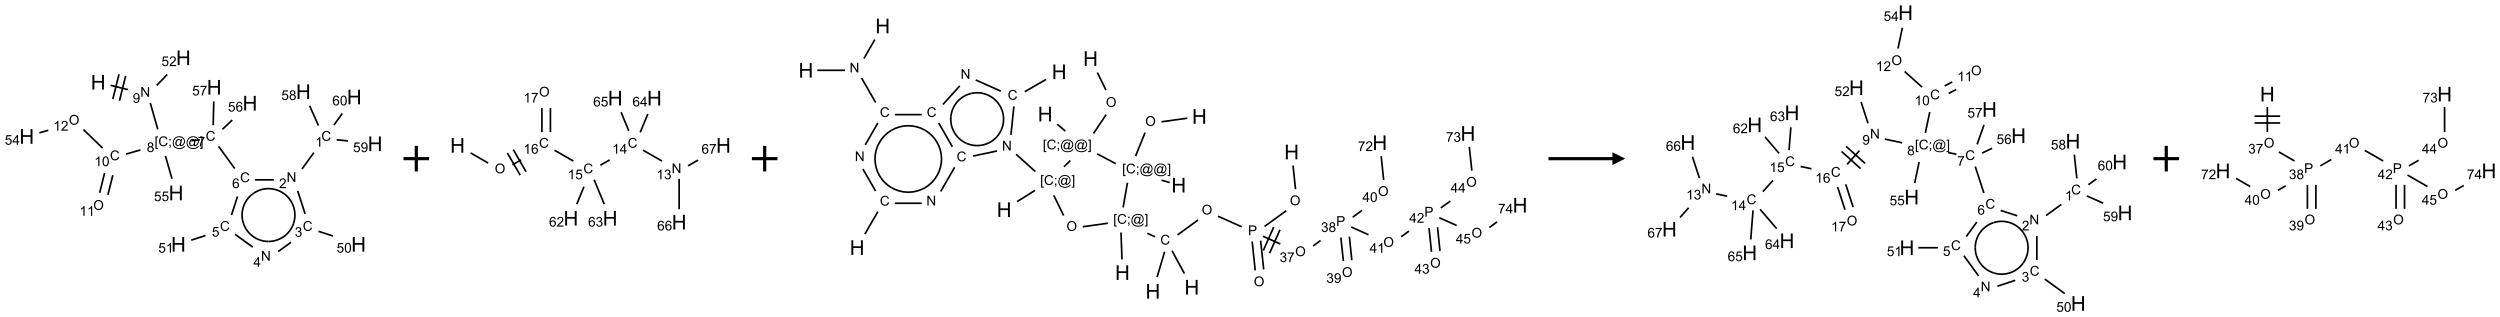 <?xml version="1.0" encoding="UTF-8"?>
<svg xmlns="http://www.w3.org/2000/svg" xmlns:xlink="http://www.w3.org/1999/xlink" width="1954" height="248" viewBox="0 0 1954 248">
<defs>
<g>
<g id="glyph-0-0">
<path d="M 2 0 L 2 -10 L 10 -10 L 10 0 Z M 2.25 -0.25 L 9.75 -0.25 L 9.75 -9.75 L 2.25 -9.75 Z M 2.25 -0.25 "/>
</g>
<g id="glyph-0-1">
<path d="M 1.281 0 L 1.281 -11.453 L 2.797 -11.453 L 2.797 -6.75 L 8.75 -6.75 L 8.75 -11.453 L 10.266 -11.453 L 10.266 0 L 8.75 0 L 8.75 -5.398 L 2.797 -5.398 L 2.797 0 Z M 1.281 0 "/>
</g>
<g id="glyph-1-0">
<path d="M 1.332 0 L 1.332 -6.668 L 6.668 -6.668 L 6.668 0 Z M 1.5 -0.168 L 6.5 -0.168 L 6.5 -6.5 L 1.5 -6.5 Z M 1.5 -0.168 "/>
</g>
<g id="glyph-1-1">
<path d="M 0.812 0 L 0.812 -7.637 L 1.848 -7.637 L 5.859 -1.641 L 5.859 -7.637 L 6.828 -7.637 L 6.828 0 L 5.793 0 L 1.781 -6 L 1.781 0 Z M 0.812 0 "/>
</g>
<g id="glyph-1-2">
<path d="M 0.582 -1.766 L 1.484 -1.848 C 1.562 -1.426 1.707 -1.117 1.922 -0.926 C 2.137 -0.734 2.414 -0.641 2.75 -0.641 C 3.039 -0.641 3.289 -0.707 3.508 -0.84 C 3.727 -0.973 3.902 -1.148 4.043 -1.367 C 4.18 -1.586 4.297 -1.887 4.391 -2.262 C 4.484 -2.637 4.531 -3.016 4.531 -3.406 C 4.531 -3.449 4.531 -3.512 4.527 -3.594 C 4.34 -3.297 4.082 -3.055 3.758 -2.867 C 3.434 -2.68 3.082 -2.59 2.703 -2.59 C 2.07 -2.59 1.535 -2.816 1.098 -3.277 C 0.66 -3.734 0.441 -4.34 0.441 -5.09 C 0.441 -5.863 0.672 -6.484 1.129 -6.957 C 1.586 -7.43 2.156 -7.668 2.844 -7.668 C 3.34 -7.668 3.793 -7.531 4.207 -7.266 C 4.617 -7 4.93 -6.617 5.145 -6.121 C 5.355 -5.629 5.465 -4.91 5.465 -3.973 C 5.465 -2.996 5.359 -2.223 5.145 -1.645 C 4.934 -1.066 4.617 -0.625 4.199 -0.324 C 3.781 -0.02 3.293 0.129 2.73 0.129 C 2.133 0.129 1.645 -0.035 1.266 -0.367 C 0.887 -0.699 0.66 -1.164 0.582 -1.766 Z M 4.422 -5.137 C 4.422 -5.676 4.277 -6.102 3.992 -6.418 C 3.707 -6.734 3.359 -6.891 2.957 -6.891 C 2.543 -6.891 2.18 -6.719 1.871 -6.379 C 1.562 -6.039 1.406 -5.598 1.406 -5.059 C 1.406 -4.57 1.555 -4.176 1.848 -3.871 C 2.141 -3.566 2.5 -3.418 2.934 -3.418 C 3.367 -3.418 3.723 -3.57 4.004 -3.871 C 4.281 -4.176 4.422 -4.598 4.422 -5.137 Z M 4.422 -5.137 "/>
</g>
<g id="glyph-1-3">
<path d="M 0.723 2.121 L 0.723 -7.637 L 2.793 -7.637 L 2.793 -6.859 L 1.66 -6.859 L 1.66 1.344 L 2.793 1.344 L 2.793 2.121 Z M 0.723 2.121 "/>
</g>
<g id="glyph-1-4">
<path d="M 6.27 -2.676 L 7.281 -2.422 C 7.07 -1.594 6.688 -0.961 6.137 -0.523 C 5.586 -0.086 4.914 0.129 4.121 0.129 C 3.297 0.129 2.629 -0.039 2.113 -0.371 C 1.598 -0.707 1.203 -1.191 0.934 -1.828 C 0.664 -2.465 0.531 -3.145 0.531 -3.875 C 0.531 -4.672 0.684 -5.363 0.988 -5.957 C 1.293 -6.547 1.723 -6.996 2.285 -7.305 C 2.844 -7.613 3.461 -7.766 4.137 -7.766 C 4.898 -7.766 5.543 -7.57 6.062 -7.184 C 6.582 -6.793 6.945 -6.246 7.152 -5.543 L 6.156 -5.309 C 5.98 -5.863 5.723 -6.266 5.387 -6.52 C 5.051 -6.773 4.625 -6.902 4.113 -6.902 C 3.527 -6.902 3.039 -6.762 2.645 -6.48 C 2.25 -6.199 1.973 -5.82 1.812 -5.348 C 1.652 -4.871 1.574 -4.383 1.574 -3.879 C 1.574 -3.23 1.668 -2.664 1.855 -2.18 C 2.047 -1.695 2.34 -1.332 2.738 -1.094 C 3.137 -0.855 3.57 -0.734 4.035 -0.734 C 4.602 -0.734 5.082 -0.898 5.473 -1.223 C 5.867 -1.551 6.133 -2.035 6.27 -2.676 Z M 6.27 -2.676 "/>
</g>
<g id="glyph-1-5">
<path d="M 0.949 -4.465 L 0.949 -5.531 L 2.016 -5.531 L 2.016 -4.465 Z M 0.949 0 L 0.949 -1.066 L 2.016 -1.066 L 2.016 0 C 2.016 0.391 1.945 0.711 1.809 0.949 C 1.668 1.191 1.449 1.379 1.145 1.512 L 0.887 1.109 C 1.082 1.023 1.23 0.895 1.324 0.727 C 1.418 0.559 1.469 0.316 1.48 0 Z M 0.949 0 "/>
</g>
<g id="glyph-1-6">
<path d="M 6.047 -0.848 C 5.82 -0.59 5.57 -0.379 5.289 -0.223 C 5.008 -0.062 4.73 0.016 4.449 0.016 C 4.141 0.016 3.84 -0.074 3.547 -0.254 C 3.254 -0.434 3.02 -0.715 2.836 -1.09 C 2.652 -1.465 2.562 -1.875 2.562 -2.324 C 2.562 -2.875 2.703 -3.43 2.988 -3.98 C 3.27 -4.535 3.621 -4.953 4.043 -5.23 C 4.461 -5.508 4.871 -5.645 5.266 -5.645 C 5.566 -5.645 5.855 -5.566 6.129 -5.41 C 6.402 -5.25 6.641 -5.012 6.84 -4.688 L 7.016 -5.496 L 7.949 -5.496 L 7.199 -2 C 7.094 -1.516 7.043 -1.246 7.043 -1.191 C 7.043 -1.098 7.078 -1.02 7.148 -0.949 C 7.219 -0.883 7.305 -0.848 7.406 -0.848 C 7.59 -0.848 7.832 -0.953 8.129 -1.168 C 8.527 -1.445 8.84 -1.816 9.07 -2.285 C 9.301 -2.75 9.418 -3.234 9.418 -3.73 C 9.418 -4.309 9.27 -4.852 8.973 -5.355 C 8.676 -5.859 8.23 -6.262 7.645 -6.562 C 7.055 -6.863 6.406 -7.016 5.691 -7.016 C 4.879 -7.016 4.137 -6.824 3.465 -6.445 C 2.793 -6.066 2.273 -5.52 1.902 -4.809 C 1.535 -4.098 1.348 -3.34 1.348 -2.527 C 1.348 -1.676 1.535 -0.941 1.902 -0.328 C 2.273 0.285 2.809 0.742 3.508 1.035 C 4.207 1.328 4.984 1.473 5.832 1.473 C 6.742 1.473 7.504 1.32 8.121 1.016 C 8.734 0.711 9.195 0.34 9.5 -0.098 L 10.441 -0.098 C 10.266 0.266 9.961 0.637 9.531 1.016 C 9.102 1.395 8.59 1.695 7.996 1.914 C 7.402 2.133 6.688 2.246 5.848 2.246 C 5.078 2.246 4.367 2.145 3.715 1.949 C 3.066 1.75 2.512 1.453 2.051 1.055 C 1.594 0.656 1.25 0.199 1.016 -0.316 C 0.723 -0.973 0.578 -1.684 0.578 -2.441 C 0.578 -3.289 0.75 -4.098 1.098 -4.863 C 1.523 -5.805 2.125 -6.527 2.902 -7.027 C 3.684 -7.527 4.629 -7.777 5.738 -7.777 C 6.602 -7.777 7.375 -7.602 8.059 -7.246 C 8.746 -6.895 9.285 -6.371 9.684 -5.672 C 10.02 -5.07 10.188 -4.418 10.188 -3.715 C 10.188 -2.707 9.832 -1.812 9.125 -1.031 C 8.492 -0.328 7.801 0.02 7.051 0.02 C 6.812 0.02 6.617 -0.016 6.473 -0.09 C 6.324 -0.16 6.215 -0.266 6.145 -0.402 C 6.102 -0.488 6.066 -0.637 6.047 -0.848 Z M 3.527 -2.262 C 3.527 -1.785 3.641 -1.414 3.863 -1.152 C 4.09 -0.887 4.348 -0.754 4.641 -0.754 C 4.836 -0.754 5.039 -0.812 5.254 -0.93 C 5.469 -1.047 5.676 -1.219 5.871 -1.449 C 6.066 -1.676 6.23 -1.969 6.355 -2.32 C 6.48 -2.672 6.543 -3.027 6.543 -3.379 C 6.543 -3.852 6.426 -4.219 6.191 -4.48 C 5.957 -4.738 5.672 -4.871 5.332 -4.871 C 5.109 -4.871 4.902 -4.812 4.707 -4.699 C 4.512 -4.586 4.32 -4.406 4.137 -4.156 C 3.953 -3.906 3.805 -3.602 3.691 -3.246 C 3.582 -2.887 3.527 -2.559 3.527 -2.262 Z M 3.527 -2.262 "/>
</g>
<g id="glyph-1-7">
<path d="M 2.27 2.121 L 0.203 2.121 L 0.203 1.344 L 1.332 1.344 L 1.332 -6.859 L 0.203 -6.859 L 0.203 -7.637 L 2.27 -7.637 Z M 2.27 2.121 "/>
</g>
<g id="glyph-1-8">
<path d="M 1.887 -4.141 C 1.496 -4.281 1.207 -4.484 1.02 -4.75 C 0.832 -5.016 0.738 -5.328 0.738 -5.699 C 0.738 -6.254 0.938 -6.719 1.34 -7.098 C 1.738 -7.477 2.27 -7.668 2.934 -7.668 C 3.598 -7.668 4.137 -7.473 4.543 -7.086 C 4.949 -6.699 5.152 -6.227 5.152 -5.672 C 5.152 -5.316 5.059 -5.008 4.871 -4.746 C 4.688 -4.484 4.406 -4.281 4.027 -4.141 C 4.496 -3.988 4.852 -3.742 5.098 -3.402 C 5.34 -3.062 5.465 -2.656 5.465 -2.184 C 5.465 -1.531 5.234 -0.98 4.77 -0.535 C 4.309 -0.09 3.703 0.129 2.949 0.129 C 2.195 0.129 1.586 -0.094 1.125 -0.539 C 0.664 -0.984 0.434 -1.543 0.434 -2.207 C 0.434 -2.703 0.559 -3.121 0.809 -3.457 C 1.062 -3.793 1.422 -4.02 1.887 -4.141 Z M 1.699 -5.73 C 1.699 -5.367 1.812 -5.074 2.047 -4.844 C 2.281 -4.613 2.582 -4.5 2.953 -4.5 C 3.312 -4.5 3.609 -4.613 3.84 -4.84 C 4.07 -5.066 4.188 -5.348 4.188 -5.676 C 4.188 -6.02 4.07 -6.309 3.832 -6.543 C 3.594 -6.777 3.297 -6.895 2.941 -6.895 C 2.586 -6.895 2.289 -6.781 2.051 -6.551 C 1.816 -6.324 1.699 -6.047 1.699 -5.73 Z M 1.395 -2.203 C 1.395 -1.938 1.461 -1.676 1.586 -1.426 C 1.711 -1.176 1.902 -0.984 2.152 -0.848 C 2.402 -0.711 2.672 -0.641 2.957 -0.641 C 3.406 -0.641 3.777 -0.785 4.066 -1.074 C 4.359 -1.363 4.504 -1.727 4.504 -2.172 C 4.504 -2.625 4.355 -2.996 4.055 -3.293 C 3.754 -3.586 3.379 -3.734 2.926 -3.734 C 2.484 -3.734 2.121 -3.59 1.832 -3.297 C 1.543 -3.004 1.395 -2.641 1.395 -2.203 Z M 1.395 -2.203 "/>
</g>
<g id="glyph-1-9">
<path d="M 0.504 -6.637 L 0.504 -7.535 L 5.449 -7.535 L 5.449 -6.809 C 4.961 -6.289 4.48 -5.602 4.004 -4.746 C 3.527 -3.887 3.156 -3.004 2.895 -2.098 C 2.707 -1.461 2.59 -0.762 2.535 0 L 1.574 0 C 1.582 -0.602 1.703 -1.328 1.926 -2.176 C 2.152 -3.027 2.477 -3.848 2.898 -4.637 C 3.32 -5.426 3.77 -6.094 4.246 -6.637 Z M 0.504 -6.637 "/>
</g>
<g id="glyph-1-10">
<path d="M 5.309 -5.766 L 4.375 -5.691 C 4.293 -6.059 4.172 -6.328 4.02 -6.496 C 3.766 -6.762 3.453 -6.895 3.082 -6.895 C 2.785 -6.895 2.523 -6.812 2.297 -6.645 C 2 -6.43 1.77 -6.117 1.598 -5.703 C 1.43 -5.289 1.34 -4.703 1.332 -3.938 C 1.559 -4.281 1.836 -4.535 2.16 -4.703 C 2.488 -4.871 2.828 -4.953 3.188 -4.953 C 3.812 -4.953 4.344 -4.723 4.785 -4.262 C 5.223 -3.801 5.441 -3.207 5.441 -2.48 C 5.441 -2 5.34 -1.555 5.133 -1.145 C 4.926 -0.73 4.641 -0.418 4.281 -0.199 C 3.922 0.02 3.512 0.129 3.051 0.129 C 2.27 0.129 1.633 -0.156 1.141 -0.73 C 0.648 -1.305 0.402 -2.254 0.402 -3.574 C 0.402 -5.051 0.672 -6.121 1.219 -6.793 C 1.695 -7.375 2.336 -7.668 3.141 -7.668 C 3.742 -7.668 4.234 -7.5 4.617 -7.16 C 5 -6.824 5.23 -6.359 5.309 -5.766 Z M 1.48 -2.473 C 1.48 -2.152 1.547 -1.844 1.684 -1.547 C 1.82 -1.25 2.016 -1.027 2.262 -0.871 C 2.508 -0.719 2.766 -0.641 3.035 -0.641 C 3.434 -0.641 3.773 -0.801 4.059 -1.121 C 4.344 -1.441 4.484 -1.875 4.484 -2.422 C 4.484 -2.949 4.344 -3.367 4.062 -3.668 C 3.781 -3.973 3.426 -4.125 3 -4.125 C 2.578 -4.125 2.219 -3.973 1.922 -3.668 C 1.625 -3.363 1.48 -2.969 1.48 -2.473 Z M 1.48 -2.473 "/>
</g>
<g id="glyph-1-11">
<path d="M 5.371 -0.902 L 5.371 0 L 0.324 0 C 0.316 -0.227 0.352 -0.441 0.434 -0.652 C 0.562 -0.996 0.766 -1.332 1.051 -1.668 C 1.332 -2 1.742 -2.387 2.277 -2.824 C 3.105 -3.504 3.668 -4.043 3.957 -4.441 C 4.25 -4.84 4.395 -5.215 4.395 -5.566 C 4.395 -5.938 4.262 -6.254 3.996 -6.508 C 3.73 -6.762 3.387 -6.891 2.957 -6.891 C 2.508 -6.891 2.145 -6.754 1.875 -6.484 C 1.605 -6.215 1.469 -5.84 1.465 -5.359 L 0.5 -5.457 C 0.566 -6.176 0.812 -6.727 1.246 -7.102 C 1.676 -7.477 2.254 -7.668 2.98 -7.668 C 3.711 -7.668 4.293 -7.465 4.719 -7.059 C 5.145 -6.652 5.359 -6.148 5.359 -5.547 C 5.359 -5.242 5.297 -4.941 5.172 -4.645 C 5.047 -4.352 4.84 -4.039 4.551 -3.715 C 4.262 -3.387 3.777 -2.938 3.105 -2.371 C 2.543 -1.898 2.18 -1.578 2.02 -1.41 C 1.859 -1.242 1.73 -1.07 1.625 -0.902 Z M 5.371 -0.902 "/>
</g>
<g id="glyph-1-12">
<path d="M 3.973 0 L 3.035 0 L 3.035 -5.973 C 2.809 -5.758 2.516 -5.543 2.148 -5.328 C 1.781 -5.113 1.453 -4.953 1.16 -4.844 L 1.16 -5.75 C 1.684 -5.996 2.145 -6.297 2.535 -6.645 C 2.93 -6.996 3.207 -7.336 3.371 -7.668 L 3.973 -7.668 Z M 3.973 0 "/>
</g>
<g id="glyph-1-13">
<path d="M 0.441 -2 L 1.426 -2.082 C 1.5 -1.605 1.668 -1.242 1.934 -1.004 C 2.199 -0.762 2.52 -0.641 2.895 -0.641 C 3.348 -0.641 3.73 -0.812 4.043 -1.152 C 4.355 -1.492 4.512 -1.941 4.512 -2.504 C 4.512 -3.039 4.359 -3.461 4.059 -3.77 C 3.758 -4.078 3.367 -4.234 2.879 -4.234 C 2.578 -4.234 2.305 -4.164 2.062 -4.027 C 1.82 -3.891 1.629 -3.715 1.488 -3.496 L 0.609 -3.609 L 1.348 -7.531 L 5.145 -7.531 L 5.145 -6.637 L 2.098 -6.637 L 1.688 -4.582 C 2.145 -4.902 2.625 -5.062 3.129 -5.062 C 3.797 -5.062 4.359 -4.832 4.816 -4.371 C 5.277 -3.91 5.504 -3.312 5.504 -2.59 C 5.504 -1.898 5.305 -1.301 4.902 -0.797 C 4.41 -0.18 3.742 0.129 2.895 0.129 C 2.199 0.129 1.633 -0.062 1.195 -0.453 C 0.758 -0.844 0.504 -1.359 0.441 -2 Z M 0.441 -2 "/>
</g>
<g id="glyph-1-14">
<path d="M 0.441 -3.766 C 0.441 -4.668 0.535 -5.395 0.723 -5.945 C 0.906 -6.496 1.184 -6.922 1.551 -7.219 C 1.918 -7.516 2.375 -7.668 2.934 -7.668 C 3.344 -7.668 3.703 -7.586 4.012 -7.418 C 4.32 -7.254 4.574 -7.016 4.777 -6.707 C 4.977 -6.395 5.137 -6.016 5.25 -5.57 C 5.363 -5.125 5.422 -4.523 5.422 -3.766 C 5.422 -2.871 5.328 -2.148 5.145 -1.598 C 4.961 -1.047 4.688 -0.621 4.32 -0.32 C 3.953 -0.02 3.492 0.129 2.934 0.129 C 2.195 0.129 1.617 -0.133 1.199 -0.66 C 0.695 -1.297 0.441 -2.332 0.441 -3.766 Z M 1.406 -3.766 C 1.406 -2.512 1.555 -1.68 1.848 -1.262 C 2.141 -0.848 2.5 -0.641 2.934 -0.641 C 3.363 -0.641 3.727 -0.848 4.02 -1.266 C 4.312 -1.684 4.457 -2.516 4.457 -3.766 C 4.457 -5.023 4.312 -5.859 4.02 -6.27 C 3.727 -6.684 3.359 -6.891 2.922 -6.891 C 2.492 -6.891 2.148 -6.707 1.891 -6.344 C 1.566 -5.879 1.406 -5.02 1.406 -3.766 Z M 1.406 -3.766 "/>
</g>
<g id="glyph-1-15">
<path d="M 0.449 -2.016 L 1.387 -2.141 C 1.492 -1.609 1.676 -1.227 1.934 -0.992 C 2.191 -0.758 2.508 -0.641 2.879 -0.641 C 3.32 -0.641 3.695 -0.793 3.996 -1.098 C 4.301 -1.402 4.453 -1.781 4.453 -2.234 C 4.453 -2.664 4.312 -3.02 4.031 -3.301 C 3.75 -3.578 3.391 -3.719 2.957 -3.719 C 2.781 -3.719 2.562 -3.684 2.297 -3.613 L 2.402 -4.438 C 2.465 -4.43 2.516 -4.426 2.551 -4.426 C 2.949 -4.426 3.312 -4.531 3.629 -4.738 C 3.949 -4.949 4.109 -5.27 4.109 -5.703 C 4.109 -6.047 3.992 -6.332 3.762 -6.559 C 3.527 -6.785 3.227 -6.895 2.859 -6.895 C 2.496 -6.895 2.191 -6.781 1.949 -6.551 C 1.707 -6.324 1.547 -5.98 1.48 -5.52 L 0.543 -5.688 C 0.656 -6.316 0.918 -6.805 1.324 -7.148 C 1.73 -7.492 2.234 -7.668 2.84 -7.668 C 3.254 -7.668 3.641 -7.578 3.988 -7.398 C 4.34 -7.219 4.609 -6.977 4.793 -6.668 C 4.98 -6.359 5.074 -6.031 5.074 -5.684 C 5.074 -5.352 4.984 -5.051 4.809 -4.781 C 4.629 -4.512 4.367 -4.297 4.02 -4.137 C 4.473 -4.031 4.824 -3.816 5.074 -3.488 C 5.324 -3.16 5.449 -2.75 5.449 -2.254 C 5.449 -1.59 5.203 -1.023 4.719 -0.559 C 4.234 -0.098 3.617 0.137 2.875 0.137 C 2.203 0.137 1.648 -0.062 1.207 -0.465 C 0.762 -0.863 0.512 -1.379 0.449 -2.016 Z M 0.449 -2.016 "/>
</g>
<g id="glyph-1-16">
<path d="M 3.449 0 L 3.449 -1.828 L 0.137 -1.828 L 0.137 -2.688 L 3.621 -7.637 L 4.387 -7.637 L 4.387 -2.688 L 5.418 -2.688 L 5.418 -1.828 L 4.387 -1.828 L 4.387 0 Z M 3.449 -2.688 L 3.449 -6.129 L 1.059 -2.688 Z M 3.449 -2.688 "/>
</g>
<g id="glyph-1-17">
<path d="M 0.516 -3.719 C 0.516 -4.984 0.855 -5.977 1.535 -6.695 C 2.215 -7.414 3.094 -7.77 4.172 -7.77 C 4.875 -7.77 5.512 -7.602 6.078 -7.266 C 6.645 -6.93 7.074 -6.461 7.371 -5.855 C 7.668 -5.254 7.816 -4.57 7.816 -3.809 C 7.816 -3.035 7.66 -2.34 7.348 -1.73 C 7.035 -1.117 6.594 -0.656 6.02 -0.34 C 5.449 -0.027 4.828 0.129 4.168 0.129 C 3.449 0.129 2.805 -0.043 2.238 -0.391 C 1.672 -0.738 1.246 -1.211 0.953 -1.812 C 0.66 -2.414 0.516 -3.047 0.516 -3.719 Z M 1.559 -3.703 C 1.559 -2.781 1.805 -2.059 2.301 -1.527 C 2.793 -1 3.414 -0.734 4.16 -0.734 C 4.922 -0.734 5.547 -1 6.039 -1.535 C 6.531 -2.07 6.777 -2.828 6.777 -3.812 C 6.777 -4.434 6.672 -4.977 6.461 -5.441 C 6.25 -5.902 5.945 -6.262 5.539 -6.52 C 5.133 -6.773 4.68 -6.902 4.176 -6.902 C 3.461 -6.902 2.848 -6.656 2.332 -6.164 C 1.816 -5.672 1.559 -4.852 1.559 -3.703 Z M 1.559 -3.703 "/>
</g>
<g id="glyph-1-18">
<path d="M 0.824 0 L 0.824 -7.637 L 3.703 -7.637 C 4.211 -7.637 4.598 -7.609 4.863 -7.562 C 5.238 -7.5 5.555 -7.383 5.809 -7.207 C 6.062 -7.031 6.266 -6.785 6.418 -6.469 C 6.574 -6.152 6.652 -5.805 6.652 -5.426 C 6.652 -4.777 6.445 -4.227 6.031 -3.777 C 5.617 -3.328 4.871 -3.105 3.793 -3.105 L 1.832 -3.105 L 1.832 0 Z M 1.832 -4.004 L 3.809 -4.004 C 4.461 -4.004 4.922 -4.125 5.199 -4.371 C 5.473 -4.613 5.609 -4.953 5.609 -5.395 C 5.609 -5.715 5.527 -5.988 5.367 -6.215 C 5.207 -6.441 4.992 -6.594 4.73 -6.668 C 4.559 -6.711 4.246 -6.734 3.785 -6.734 L 1.832 -6.734 Z M 1.832 -4.004 "/>
</g>
</g>
</defs>
<path fill="none" stroke-width="0.033" stroke-linecap="butt" stroke-linejoin="miter" stroke="rgb(0%, 0%, 0%)" stroke-opacity="1" stroke-miterlimit="10" d="M 1.64 0.538 L 1.975 0.622 " transform="matrix(40, 0, 0, 40, 20.897, 45.16)"/>
<path fill="none" stroke-width="0.033" stroke-linecap="butt" stroke-linejoin="miter" stroke="rgb(0%, 0%, 0%)" stroke-opacity="1" stroke-miterlimit="10" d="M 1.812 0.839 L 1.933 0.354 " transform="matrix(40, 0, 0, 40, 20.897, 45.16)"/>
<path fill="none" stroke-width="0.033" stroke-linecap="butt" stroke-linejoin="miter" stroke="rgb(0%, 0%, 0%)" stroke-opacity="1" stroke-miterlimit="10" d="M 1.682 0.807 L 1.803 0.321 " transform="matrix(40, 0, 0, 40, 20.897, 45.16)"/>
<path fill="none" stroke-width="0.033" stroke-linecap="butt" stroke-linejoin="miter" stroke="rgb(0%, 0%, 0%)" stroke-opacity="1" stroke-miterlimit="10" d="M 2.413 0.881 L 2.561 1.398 " transform="matrix(40, 0, 0, 40, 20.897, 45.16)"/>
<path fill="none" stroke-width="0.033" stroke-linecap="butt" stroke-linejoin="miter" stroke="rgb(0%, 0%, 0%)" stroke-opacity="1" stroke-miterlimit="10" d="M 3.217 1.62 L 3.383 1.603 " transform="matrix(40, 0, 0, 40, 20.897, 45.16)"/>
<path fill="none" stroke-width="0.033" stroke-linecap="butt" stroke-linejoin="miter" stroke="rgb(0%, 0%, 0%)" stroke-opacity="1" stroke-miterlimit="10" d="M 3.749 1.731 L 4.064 2.165 " transform="matrix(40, 0, 0, 40, 20.897, 45.16)"/>
<path fill="none" stroke-width="0.033" stroke-linecap="butt" stroke-linejoin="miter" stroke="rgb(0%, 0%, 0%)" stroke-opacity="1" stroke-miterlimit="10" d="M 4.461 2.385 L 4.828 2.385 " transform="matrix(40, 0, 0, 40, 20.897, 45.16)"/>
<path fill="none" stroke-width="0.033" stroke-linecap="butt" stroke-linejoin="miter" stroke="rgb(0%, 0%, 0%)" stroke-opacity="1" stroke-miterlimit="10" d="M 5.378 2.174 L 5.61 1.854 " transform="matrix(40, 0, 0, 40, 20.897, 45.16)"/>
<path fill="none" stroke-width="0.033" stroke-linecap="butt" stroke-linejoin="miter" stroke="rgb(0%, 0%, 0%)" stroke-opacity="1" stroke-miterlimit="10" d="M 5.7 1.324 L 5.527 0.937 " transform="matrix(40, 0, 0, 40, 20.897, 45.16)"/>
<path fill="none" stroke-width="0.033" stroke-linecap="butt" stroke-linejoin="miter" stroke="rgb(0%, 0%, 0%)" stroke-opacity="1" stroke-miterlimit="10" d="M 6.056 1.602 L 6.275 1.625 " transform="matrix(40, 0, 0, 40, 20.897, 45.16)"/>
<path fill="none" stroke-width="0.033" stroke-linecap="butt" stroke-linejoin="miter" stroke="rgb(0%, 0%, 0%)" stroke-opacity="1" stroke-miterlimit="10" d="M 6.001 1.316 L 6.166 1.089 " transform="matrix(40, 0, 0, 40, 20.897, 45.16)"/>
<path fill="none" stroke-width="0.033" stroke-linecap="butt" stroke-linejoin="miter" stroke="rgb(0%, 0%, 0%)" stroke-opacity="1" stroke-miterlimit="10" d="M 5.294 2.6 L 5.44 3.05 " transform="matrix(40, 0, 0, 40, 20.897, 45.16)"/>
<path fill="none" stroke-width="0.033" stroke-linecap="butt" stroke-linejoin="miter" stroke="rgb(0%, 0%, 0%)" stroke-opacity="1" stroke-miterlimit="10" d="M 5.701 3.391 L 5.982 3.482 " transform="matrix(40, 0, 0, 40, 20.897, 45.16)"/>
<path fill="none" stroke-width="0.033" stroke-linecap="butt" stroke-linejoin="miter" stroke="rgb(0%, 0%, 0%)" stroke-opacity="1" stroke-miterlimit="10" d="M 5.165 3.604 L 4.913 3.787 " transform="matrix(40, 0, 0, 40, 20.897, 45.16)"/>
<path fill="none" stroke-width="0.033" stroke-linecap="butt" stroke-linejoin="miter" stroke="rgb(0%, 0%, 0%)" stroke-opacity="1" stroke-miterlimit="10" d="M 4.416 3.7 L 4.069 3.448 " transform="matrix(40, 0, 0, 40, 20.897, 45.16)"/>
<path fill="none" stroke-width="0.033" stroke-linecap="butt" stroke-linejoin="miter" stroke="rgb(0%, 0%, 0%)" stroke-opacity="1" stroke-miterlimit="10" d="M 4 3.075 L 4.119 2.709 " transform="matrix(40, 0, 0, 40, 20.897, 45.16)"/>
<path fill="none" stroke-width="0.033" stroke-linecap="butt" stroke-linejoin="miter" stroke="rgb(0%, 0%, 0%)" stroke-opacity="1" stroke-miterlimit="10" d="M 3.493 3.473 L 3.214 3.564 " transform="matrix(40, 0, 0, 40, 20.897, 45.16)"/>
<path fill="none" stroke-width="0.033" stroke-linecap="butt" stroke-linejoin="miter" stroke="rgb(0%, 0%, 0%)" stroke-opacity="1" stroke-miterlimit="10" d="M 3.825 1.397 L 4.016 1.216 " transform="matrix(40, 0, 0, 40, 20.897, 45.16)"/>
<path fill="none" stroke-width="0.033" stroke-linecap="butt" stroke-linejoin="miter" stroke="rgb(0%, 0%, 0%)" stroke-opacity="1" stroke-miterlimit="10" d="M 3.643 1.316 L 3.655 0.852 " transform="matrix(40, 0, 0, 40, 20.897, 45.16)"/>
<path fill="none" stroke-width="0.033" stroke-linecap="butt" stroke-linejoin="miter" stroke="rgb(0%, 0%, 0%)" stroke-opacity="1" stroke-miterlimit="10" d="M 2.221 1.801 L 1.942 1.881 " transform="matrix(40, 0, 0, 40, 20.897, 45.16)"/>
<path fill="none" stroke-width="0.033" stroke-linecap="butt" stroke-linejoin="miter" stroke="rgb(0%, 0%, 0%)" stroke-opacity="1" stroke-miterlimit="10" d="M 1.521 2.254 L 1.425 2.638 " transform="matrix(40, 0, 0, 40, 20.897, 45.16)"/>
<path fill="none" stroke-width="0.033" stroke-linecap="butt" stroke-linejoin="miter" stroke="rgb(0%, 0%, 0%)" stroke-opacity="1" stroke-miterlimit="10" d="M 1.682 2.294 L 1.586 2.679 " transform="matrix(40, 0, 0, 40, 20.897, 45.16)"/>
<path fill="none" stroke-width="0.033" stroke-linecap="butt" stroke-linejoin="miter" stroke="rgb(0%, 0%, 0%)" stroke-opacity="1" stroke-miterlimit="10" d="M 1.483 1.765 L 1.107 1.402 " transform="matrix(40, 0, 0, 40, 20.897, 45.16)"/>
<path fill="none" stroke-width="0.033" stroke-linecap="butt" stroke-linejoin="miter" stroke="rgb(0%, 0%, 0%)" stroke-opacity="1" stroke-miterlimit="10" d="M 0.421 1.417 L 0.247 1.466 " transform="matrix(40, 0, 0, 40, 20.897, 45.16)"/>
<path fill="none" stroke-width="0.033" stroke-linecap="butt" stroke-linejoin="miter" stroke="rgb(0%, 0%, 0%)" stroke-opacity="1" stroke-miterlimit="10" d="M 2.71 1.918 L 2.838 2.364 " transform="matrix(40, 0, 0, 40, 20.897, 45.16)"/>
<path fill="none" stroke-width="0.033" stroke-linecap="butt" stroke-linejoin="miter" stroke="rgb(0%, 0%, 0%)" stroke-opacity="1" stroke-miterlimit="10" d="M 2.541 0.539 L 2.745 0.327 " transform="matrix(40, 0, 0, 40, 20.897, 45.16)"/>
<path fill="none" stroke-width="0.033" stroke-linecap="butt" stroke-linejoin="miter" stroke="rgb(0%, 0%, 0%)" stroke-opacity="1" stroke-miterlimit="10" d="M 4.421 2.656 C 4.602 2.524 4.847 2.524 5.028 2.656 " transform="matrix(40, 0, 0, 40, 20.897, 45.16)"/>
<path fill="none" stroke-width="0.033" stroke-linecap="butt" stroke-linejoin="miter" stroke="rgb(0%, 0%, 0%)" stroke-opacity="1" stroke-miterlimit="10" d="M 4.233 3.233 C 4.164 3.02 4.24 2.787 4.421 2.656 " transform="matrix(40, 0, 0, 40, 20.897, 45.16)"/>
<path fill="none" stroke-width="0.033" stroke-linecap="butt" stroke-linejoin="miter" stroke="rgb(0%, 0%, 0%)" stroke-opacity="1" stroke-miterlimit="10" d="M 4.724 3.589 C 4.501 3.589 4.302 3.445 4.233 3.233 " transform="matrix(40, 0, 0, 40, 20.897, 45.16)"/>
<path fill="none" stroke-width="0.033" stroke-linecap="butt" stroke-linejoin="miter" stroke="rgb(0%, 0%, 0%)" stroke-opacity="1" stroke-miterlimit="10" d="M 5.215 3.233 C 5.146 3.445 4.948 3.589 4.724 3.589 " transform="matrix(40, 0, 0, 40, 20.897, 45.16)"/>
<path fill="none" stroke-width="0.033" stroke-linecap="butt" stroke-linejoin="miter" stroke="rgb(0%, 0%, 0%)" stroke-opacity="1" stroke-miterlimit="10" d="M 5.028 2.656 C 5.208 2.787 5.284 3.02 5.215 3.233 " transform="matrix(40, 0, 0, 40, 20.897, 45.16)"/>
<g fill="rgb(0%, 0%, 0%)" fill-opacity="1">
<use xlink:href="#glyph-0-1" x="70.961" y="69.984"/>
</g>
<g fill="rgb(0%, 0%, 0%)" fill-opacity="1">
<use xlink:href="#glyph-1-1" x="109.672" y="75.645"/>
</g>
<g fill="rgb(0%, 0%, 0%)" fill-opacity="1">
<use xlink:href="#glyph-1-2" x="103.684" y="80.414"/>
</g>
<g fill="rgb(0%, 0%, 0%)" fill-opacity="1">
<use xlink:href="#glyph-1-3" x="120.781" y="114.238"/>
<use xlink:href="#glyph-1-4" x="123.745" y="114.238"/>
<use xlink:href="#glyph-1-5" x="131.448" y="114.238"/>
<use xlink:href="#glyph-1-6" x="134.411" y="114.238"/>
<use xlink:href="#glyph-1-6" x="145.24" y="114.238"/>
<use xlink:href="#glyph-1-7" x="156.068" y="114.238"/>
</g>
<g fill="rgb(0%, 0%, 0%)" fill-opacity="1">
<use xlink:href="#glyph-1-8" x="114.711" y="118.863"/>
</g>
<g fill="rgb(0%, 0%, 0%)" fill-opacity="1">
<use xlink:href="#glyph-1-4" x="160.758" y="110.047"/>
</g>
<g fill="rgb(0%, 0%, 0%)" fill-opacity="1">
<use xlink:href="#glyph-1-9" x="154.508" y="114.555"/>
</g>
<g fill="rgb(0%, 0%, 0%)" fill-opacity="1">
<use xlink:href="#glyph-1-4" x="187.645" y="142.41"/>
</g>
<g fill="rgb(0%, 0%, 0%)" fill-opacity="1">
<use xlink:href="#glyph-1-10" x="181.398" y="147.043"/>
</g>
<g fill="rgb(0%, 0%, 0%)" fill-opacity="1">
<use xlink:href="#glyph-1-1" x="223.988" y="142.277"/>
</g>
<g fill="rgb(0%, 0%, 0%)" fill-opacity="1">
<use xlink:href="#glyph-1-11" x="218.098" y="147.043"/>
</g>
<g fill="rgb(0%, 0%, 0%)" fill-opacity="1">
<use xlink:href="#glyph-1-4" x="251.156" y="110.047"/>
</g>
<g fill="rgb(0%, 0%, 0%)" fill-opacity="1">
<use xlink:href="#glyph-1-12" x="246.379" y="114.684"/>
</g>
<g fill="rgb(0%, 0%, 0%)" fill-opacity="1">
<use xlink:href="#glyph-0-1" x="231.332" y="77.391"/>
</g>
<g fill="rgb(0%, 0%, 0%)" fill-opacity="1">
<use xlink:href="#glyph-1-13" x="219.883" y="78.18"/>
<use xlink:href="#glyph-1-8" x="225.815" y="78.18"/>
</g>
<g fill="rgb(0%, 0%, 0%)" fill-opacity="1">
<use xlink:href="#glyph-0-1" x="287.383" y="118.113"/>
</g>
<g fill="rgb(0%, 0%, 0%)" fill-opacity="1">
<use xlink:href="#glyph-1-13" x="275.934" y="118.902"/>
<use xlink:href="#glyph-1-2" x="281.866" y="118.902"/>
</g>
<g fill="rgb(0%, 0%, 0%)" fill-opacity="1">
<use xlink:href="#glyph-0-1" x="271.113" y="81.57"/>
</g>
<g fill="rgb(0%, 0%, 0%)" fill-opacity="1">
<use xlink:href="#glyph-1-10" x="259.707" y="82.363"/>
<use xlink:href="#glyph-1-14" x="265.639" y="82.363"/>
</g>
<g fill="rgb(0%, 0%, 0%)" fill-opacity="1">
<use xlink:href="#glyph-1-4" x="236.633" y="180.449"/>
</g>
<g fill="rgb(0%, 0%, 0%)" fill-opacity="1">
<use xlink:href="#glyph-1-15" x="230.379" y="185.086"/>
</g>
<g fill="rgb(0%, 0%, 0%)" fill-opacity="1">
<use xlink:href="#glyph-0-1" x="274.492" y="196.695"/>
</g>
<g fill="rgb(0%, 0%, 0%)" fill-opacity="1">
<use xlink:href="#glyph-1-13" x="263.086" y="197.488"/>
<use xlink:href="#glyph-1-14" x="269.018" y="197.488"/>
</g>
<g fill="rgb(0%, 0%, 0%)" fill-opacity="1">
<use xlink:href="#glyph-1-1" x="203.988" y="203.828"/>
</g>
<g fill="rgb(0%, 0%, 0%)" fill-opacity="1">
<use xlink:href="#glyph-1-16" x="198.051" y="208.566"/>
</g>
<g fill="rgb(0%, 0%, 0%)" fill-opacity="1">
<use xlink:href="#glyph-1-4" x="171.91" y="180.449"/>
</g>
<g fill="rgb(0%, 0%, 0%)" fill-opacity="1">
<use xlink:href="#glyph-1-13" x="165.602" y="184.953"/>
</g>
<g fill="rgb(0%, 0%, 0%)" fill-opacity="1">
<use xlink:href="#glyph-0-1" x="133.688" y="196.695"/>
</g>
<g fill="rgb(0%, 0%, 0%)" fill-opacity="1">
<use xlink:href="#glyph-1-13" x="123.727" y="197.488"/>
<use xlink:href="#glyph-1-12" x="129.659" y="197.488"/>
</g>
<g fill="rgb(0%, 0%, 0%)" fill-opacity="1">
<use xlink:href="#glyph-0-1" x="189.594" y="86.398"/>
</g>
<g fill="rgb(0%, 0%, 0%)" fill-opacity="1">
<use xlink:href="#glyph-1-13" x="178.164" y="87.188"/>
<use xlink:href="#glyph-1-10" x="184.096" y="87.188"/>
</g>
<g fill="rgb(0%, 0%, 0%)" fill-opacity="1">
<use xlink:href="#glyph-0-1" x="161.625" y="73.945"/>
</g>
<g fill="rgb(0%, 0%, 0%)" fill-opacity="1">
<use xlink:href="#glyph-1-13" x="150.191" y="74.609"/>
<use xlink:href="#glyph-1-9" x="156.124" y="74.609"/>
</g>
<g fill="rgb(0%, 0%, 0%)" fill-opacity="1">
<use xlink:href="#glyph-1-4" x="85.902" y="125.254"/>
</g>
<g fill="rgb(0%, 0%, 0%)" fill-opacity="1">
<use xlink:href="#glyph-1-12" x="73.742" y="129.891"/>
<use xlink:href="#glyph-1-14" x="79.674" y="129.891"/>
</g>
<g fill="rgb(0%, 0%, 0%)" fill-opacity="1">
<use xlink:href="#glyph-1-17" x="72.867" y="164.07"/>
</g>
<g fill="rgb(0%, 0%, 0%)" fill-opacity="1">
<use xlink:href="#glyph-1-12" x="62.141" y="168.703"/>
<use xlink:href="#glyph-1-12" x="68.073" y="168.703"/>
</g>
<g fill="rgb(0%, 0%, 0%)" fill-opacity="1">
<use xlink:href="#glyph-1-17" x="53.77" y="97.473"/>
</g>
<g fill="rgb(0%, 0%, 0%)" fill-opacity="1">
<use xlink:href="#glyph-1-12" x="41.648" y="102.105"/>
<use xlink:href="#glyph-1-11" x="47.581" y="102.105"/>
</g>
<g fill="rgb(0%, 0%, 0%)" fill-opacity="1">
<use xlink:href="#glyph-0-1" x="15.125" y="112.375"/>
</g>
<g fill="rgb(0%, 0%, 0%)" fill-opacity="1">
<use xlink:href="#glyph-1-13" x="3.719" y="113.137"/>
<use xlink:href="#glyph-1-16" x="9.651" y="113.137"/>
</g>
<g fill="rgb(0%, 0%, 0%)" fill-opacity="1">
<use xlink:href="#glyph-0-1" x="131.824" y="156.562"/>
</g>
<g fill="rgb(0%, 0%, 0%)" fill-opacity="1">
<use xlink:href="#glyph-1-13" x="120.332" y="157.223"/>
<use xlink:href="#glyph-1-13" x="126.264" y="157.223"/>
</g>
<g fill="rgb(0%, 0%, 0%)" fill-opacity="1">
<use xlink:href="#glyph-0-1" x="137.559" y="50.887"/>
</g>
<g fill="rgb(0%, 0%, 0%)" fill-opacity="1">
<use xlink:href="#glyph-1-13" x="126.203" y="51.68"/>
<use xlink:href="#glyph-1-11" x="132.135" y="51.68"/>
</g>
<path fill="none" stroke-width="0.062" stroke-linecap="butt" stroke-linejoin="miter" stroke="rgb(0%, 0%, 0%)" stroke-opacity="1" stroke-miterlimit="10" d="M 0 0 L 0.5 0 M 0.25 -0.25 L 0.25 0.25 " transform="matrix(40, 0, 0, 40, 315.381, 124)"/>
<path fill="none" stroke-width="0.033" stroke-linecap="butt" stroke-linejoin="miter" stroke="rgb(0%, 0%, 0%)" stroke-opacity="1" stroke-miterlimit="10" d="M 0.255 1.147 L 0.598 1.345 " transform="matrix(40, 0, 0, 40, 357.607, 73.637)"/>
<path fill="none" stroke-width="0.033" stroke-linecap="butt" stroke-linejoin="miter" stroke="rgb(0%, 0%, 0%)" stroke-opacity="1" stroke-miterlimit="10" d="M 1.073 1.38 L 1.24 1.284 " transform="matrix(40, 0, 0, 40, 357.607, 73.637)"/>
<path fill="none" stroke-width="0.033" stroke-linecap="butt" stroke-linejoin="miter" stroke="rgb(0%, 0%, 0%)" stroke-opacity="1" stroke-miterlimit="10" d="M 1.339 1.515 L 1.089 1.082 " transform="matrix(40, 0, 0, 40, 357.607, 73.637)"/>
<path fill="none" stroke-width="0.033" stroke-linecap="butt" stroke-linejoin="miter" stroke="rgb(0%, 0%, 0%)" stroke-opacity="1" stroke-miterlimit="10" d="M 1.224 1.582 L 0.974 1.149 " transform="matrix(40, 0, 0, 40, 357.607, 73.637)"/>
<path fill="none" stroke-width="0.033" stroke-linecap="butt" stroke-linejoin="miter" stroke="rgb(0%, 0%, 0%)" stroke-opacity="1" stroke-miterlimit="10" d="M 1.894 1.094 L 2.264 1.307 " transform="matrix(40, 0, 0, 40, 357.607, 73.637)"/>
<path fill="none" stroke-width="0.033" stroke-linecap="butt" stroke-linejoin="miter" stroke="rgb(0%, 0%, 0%)" stroke-opacity="1" stroke-miterlimit="10" d="M 2.791 1.388 L 2.974 1.283 " transform="matrix(40, 0, 0, 40, 357.607, 73.637)"/>
<path fill="none" stroke-width="0.033" stroke-linecap="butt" stroke-linejoin="miter" stroke="rgb(0%, 0%, 0%)" stroke-opacity="1" stroke-miterlimit="10" d="M 3.626 1.094 L 3.996 1.307 " transform="matrix(40, 0, 0, 40, 357.607, 73.637)"/>
<path fill="none" stroke-width="0.033" stroke-linecap="butt" stroke-linejoin="miter" stroke="rgb(0%, 0%, 0%)" stroke-opacity="1" stroke-miterlimit="10" d="M 4.33 1.653 L 4.33 2.247 " transform="matrix(40, 0, 0, 40, 357.607, 73.637)"/>
<path fill="none" stroke-width="0.033" stroke-linecap="butt" stroke-linejoin="miter" stroke="rgb(0%, 0%, 0%)" stroke-opacity="1" stroke-miterlimit="10" d="M 4.505 1.399 L 4.7 1.286 " transform="matrix(40, 0, 0, 40, 357.607, 73.637)"/>
<path fill="none" stroke-width="0.033" stroke-linecap="butt" stroke-linejoin="miter" stroke="rgb(0%, 0%, 0%)" stroke-opacity="1" stroke-miterlimit="10" d="M 3.57 0.745 L 3.719 0.386 " transform="matrix(40, 0, 0, 40, 357.607, 73.637)"/>
<path fill="none" stroke-width="0.033" stroke-linecap="butt" stroke-linejoin="miter" stroke="rgb(0%, 0%, 0%)" stroke-opacity="1" stroke-miterlimit="10" d="M 3.346 0.715 L 3.196 0.352 " transform="matrix(40, 0, 0, 40, 357.607, 73.637)"/>
<path fill="none" stroke-width="0.033" stroke-linecap="butt" stroke-linejoin="miter" stroke="rgb(0%, 0%, 0%)" stroke-opacity="1" stroke-miterlimit="10" d="M 2.47 1.808 L 2.33 2.148 " transform="matrix(40, 0, 0, 40, 357.607, 73.637)"/>
<path fill="none" stroke-width="0.033" stroke-linecap="butt" stroke-linejoin="miter" stroke="rgb(0%, 0%, 0%)" stroke-opacity="1" stroke-miterlimit="10" d="M 2.669 1.671 L 2.867 2.148 " transform="matrix(40, 0, 0, 40, 357.607, 73.637)"/>
<path fill="none" stroke-width="0.033" stroke-linecap="butt" stroke-linejoin="miter" stroke="rgb(0%, 0%, 0%)" stroke-opacity="1" stroke-miterlimit="10" d="M 1.815 0.742 L 1.815 0.272 " transform="matrix(40, 0, 0, 40, 357.607, 73.637)"/>
<path fill="none" stroke-width="0.033" stroke-linecap="butt" stroke-linejoin="miter" stroke="rgb(0%, 0%, 0%)" stroke-opacity="1" stroke-miterlimit="10" d="M 1.649 0.742 L 1.649 0.272 " transform="matrix(40, 0, 0, 40, 357.607, 73.637)"/>
<g fill="rgb(0%, 0%, 0%)" fill-opacity="1">
<use xlink:href="#glyph-0-1" x="351.836" y="119.363"/>
</g>
<g fill="rgb(0%, 0%, 0%)" fill-opacity="1">
<use xlink:href="#glyph-1-17" x="386.672" y="135.484"/>
</g>
<g fill="rgb(0%, 0%, 0%)" fill-opacity="1">
<use xlink:href="#glyph-1-4" x="421.297" y="115.48"/>
</g>
<g fill="rgb(0%, 0%, 0%)" fill-opacity="1">
<use xlink:href="#glyph-1-12" x="409.117" y="120.117"/>
<use xlink:href="#glyph-1-10" x="415.049" y="120.117"/>
</g>
<g fill="rgb(0%, 0%, 0%)" fill-opacity="1">
<use xlink:href="#glyph-1-4" x="455.938" y="135.48"/>
</g>
<g fill="rgb(0%, 0%, 0%)" fill-opacity="1">
<use xlink:href="#glyph-1-12" x="443.695" y="140.117"/>
<use xlink:href="#glyph-1-13" x="449.628" y="140.117"/>
</g>
<g fill="rgb(0%, 0%, 0%)" fill-opacity="1">
<use xlink:href="#glyph-1-4" x="490.578" y="115.48"/>
</g>
<g fill="rgb(0%, 0%, 0%)" fill-opacity="1">
<use xlink:href="#glyph-1-12" x="478.426" y="120.117"/>
<use xlink:href="#glyph-1-16" x="484.358" y="120.117"/>
</g>
<g fill="rgb(0%, 0%, 0%)" fill-opacity="1">
<use xlink:href="#glyph-1-1" x="524.938" y="135.348"/>
</g>
<g fill="rgb(0%, 0%, 0%)" fill-opacity="1">
<use xlink:href="#glyph-1-12" x="513.035" y="140.117"/>
<use xlink:href="#glyph-1-15" x="518.967" y="140.117"/>
</g>
<g fill="rgb(0%, 0%, 0%)" fill-opacity="1">
<use xlink:href="#glyph-0-1" x="525.039" y="179.363"/>
</g>
<g fill="rgb(0%, 0%, 0%)" fill-opacity="1">
<use xlink:href="#glyph-1-10" x="513.613" y="180.156"/>
<use xlink:href="#glyph-1-10" x="519.546" y="180.156"/>
</g>
<g fill="rgb(0%, 0%, 0%)" fill-opacity="1">
<use xlink:href="#glyph-0-1" x="559.68" y="119.363"/>
</g>
<g fill="rgb(0%, 0%, 0%)" fill-opacity="1">
<use xlink:href="#glyph-1-10" x="548.246" y="120.156"/>
<use xlink:href="#glyph-1-9" x="554.178" y="120.156"/>
</g>
<g fill="rgb(0%, 0%, 0%)" fill-opacity="1">
<use xlink:href="#glyph-0-1" x="505.707" y="82.41"/>
</g>
<g fill="rgb(0%, 0%, 0%)" fill-opacity="1">
<use xlink:href="#glyph-1-10" x="494.305" y="83.203"/>
<use xlink:href="#glyph-1-16" x="500.237" y="83.203"/>
</g>
<g fill="rgb(0%, 0%, 0%)" fill-opacity="1">
<use xlink:href="#glyph-0-1" x="475.094" y="82.41"/>
</g>
<g fill="rgb(0%, 0%, 0%)" fill-opacity="1">
<use xlink:href="#glyph-1-10" x="463.602" y="83.203"/>
<use xlink:href="#glyph-1-13" x="469.534" y="83.203"/>
</g>
<g fill="rgb(0%, 0%, 0%)" fill-opacity="1">
<use xlink:href="#glyph-0-1" x="440.449" y="176.32"/>
</g>
<g fill="rgb(0%, 0%, 0%)" fill-opacity="1">
<use xlink:href="#glyph-1-10" x="429.094" y="177.113"/>
<use xlink:href="#glyph-1-11" x="435.026" y="177.113"/>
</g>
<g fill="rgb(0%, 0%, 0%)" fill-opacity="1">
<use xlink:href="#glyph-0-1" x="471.066" y="176.32"/>
</g>
<g fill="rgb(0%, 0%, 0%)" fill-opacity="1">
<use xlink:href="#glyph-1-10" x="459.633" y="177.113"/>
<use xlink:href="#glyph-1-15" x="465.565" y="177.113"/>
</g>
<g fill="rgb(0%, 0%, 0%)" fill-opacity="1">
<use xlink:href="#glyph-1-17" x="421.312" y="75.484"/>
</g>
<g fill="rgb(0%, 0%, 0%)" fill-opacity="1">
<use xlink:href="#glyph-1-12" x="409.113" y="80.117"/>
<use xlink:href="#glyph-1-9" x="415.046" y="80.117"/>
</g>
<path fill="none" stroke-width="0.062" stroke-linecap="butt" stroke-linejoin="miter" stroke="rgb(0%, 0%, 0%)" stroke-opacity="1" stroke-miterlimit="10" d="M 0 0 L 0.5 0 M 0.25 -0.25 L 0.25 0.25 " transform="matrix(40, 0, 0, 40, 587.678, 124)"/>
<path fill="none" stroke-width="0.033" stroke-linecap="butt" stroke-linejoin="miter" stroke="rgb(0%, 0%, 0%)" stroke-opacity="1" stroke-miterlimit="10" d="M 7.453 1.801 L 6.948 1.872 " transform="matrix(40, 0, 0, 40, 629.904, 20.313)"/>
<path fill="none" stroke-width="0.033" stroke-linecap="butt" stroke-linejoin="miter" stroke="rgb(0%, 0%, 0%)" stroke-opacity="1" stroke-miterlimit="10" d="M 6.627 2.083 L 6.441 2.543 " transform="matrix(40, 0, 0, 40, 629.904, 20.313)"/>
<path fill="none" stroke-width="0.033" stroke-linecap="butt" stroke-linejoin="miter" stroke="rgb(0%, 0%, 0%)" stroke-opacity="1" stroke-miterlimit="10" d="M 6.948 3.013 L 7.109 3.059 " transform="matrix(40, 0, 0, 40, 629.904, 20.313)"/>
<path fill="none" stroke-width="0.033" stroke-linecap="butt" stroke-linejoin="miter" stroke="rgb(0%, 0%, 0%)" stroke-opacity="1" stroke-miterlimit="10" d="M 6.053 2.69 L 5.692 2.499 " transform="matrix(40, 0, 0, 40, 629.904, 20.313)"/>
<path fill="none" stroke-width="0.033" stroke-linecap="butt" stroke-linejoin="miter" stroke="rgb(0%, 0%, 0%)" stroke-opacity="1" stroke-miterlimit="10" d="M 5.07 2.054 L 4.909 1.918 " transform="matrix(40, 0, 0, 40, 629.904, 20.313)"/>
<path fill="none" stroke-width="0.033" stroke-linecap="butt" stroke-linejoin="miter" stroke="rgb(0%, 0%, 0%)" stroke-opacity="1" stroke-miterlimit="10" d="M 5.62 2.099 L 5.866 1.733 " transform="matrix(40, 0, 0, 40, 629.904, 20.313)"/>
<path fill="none" stroke-width="0.033" stroke-linecap="butt" stroke-linejoin="miter" stroke="rgb(0%, 0%, 0%)" stroke-opacity="1" stroke-miterlimit="10" d="M 5.863 1.254 L 5.694 0.909 " transform="matrix(40, 0, 0, 40, 629.904, 20.313)"/>
<path fill="none" stroke-width="0.033" stroke-linecap="butt" stroke-linejoin="miter" stroke="rgb(0%, 0%, 0%)" stroke-opacity="1" stroke-miterlimit="10" d="M 5.167 2.629 L 5.042 2.75 " transform="matrix(40, 0, 0, 40, 629.904, 20.313)"/>
<path fill="none" stroke-width="0.033" stroke-linecap="butt" stroke-linejoin="miter" stroke="rgb(0%, 0%, 0%)" stroke-opacity="1" stroke-miterlimit="10" d="M 4.477 3.212 L 4.126 3.432 " transform="matrix(40, 0, 0, 40, 629.904, 20.313)"/>
<path fill="none" stroke-width="0.033" stroke-linecap="butt" stroke-linejoin="miter" stroke="rgb(0%, 0%, 0%)" stroke-opacity="1" stroke-miterlimit="10" d="M 4.483 2.845 L 4.108 2.507 " transform="matrix(40, 0, 0, 40, 629.904, 20.313)"/>
<path fill="none" stroke-width="0.033" stroke-linecap="butt" stroke-linejoin="miter" stroke="rgb(0%, 0%, 0%)" stroke-opacity="1" stroke-miterlimit="10" d="M 4.006 2.128 L 4.064 1.571 " transform="matrix(40, 0, 0, 40, 629.904, 20.313)"/>
<path fill="none" stroke-width="0.033" stroke-linecap="butt" stroke-linejoin="miter" stroke="rgb(0%, 0%, 0%)" stroke-opacity="1" stroke-miterlimit="10" d="M 4.276 1.284 L 4.694 1.043 " transform="matrix(40, 0, 0, 40, 629.904, 20.313)"/>
<path fill="none" stroke-width="0.033" stroke-linecap="butt" stroke-linejoin="miter" stroke="rgb(0%, 0%, 0%)" stroke-opacity="1" stroke-miterlimit="10" d="M 3.809 1.274 L 3.318 1.055 " transform="matrix(40, 0, 0, 40, 629.904, 20.313)"/>
<path fill="none" stroke-width="0.033" stroke-linecap="butt" stroke-linejoin="miter" stroke="rgb(0%, 0%, 0%)" stroke-opacity="1" stroke-miterlimit="10" d="M 3.006 1.171 L 2.678 1.534 " transform="matrix(40, 0, 0, 40, 629.904, 20.313)"/>
<path fill="none" stroke-width="0.033" stroke-linecap="butt" stroke-linejoin="miter" stroke="rgb(0%, 0%, 0%)" stroke-opacity="1" stroke-miterlimit="10" d="M 2.263 1.732 L 1.737 1.732 " transform="matrix(40, 0, 0, 40, 629.904, 20.313)"/>
<path fill="none" stroke-width="0.033" stroke-linecap="butt" stroke-linejoin="miter" stroke="rgb(0%, 0%, 0%)" stroke-opacity="1" stroke-miterlimit="10" d="M 1.362 1.494 L 1.087 1.017 " transform="matrix(40, 0, 0, 40, 629.904, 20.313)"/>
<path fill="none" stroke-width="0.033" stroke-linecap="butt" stroke-linejoin="miter" stroke="rgb(0%, 0%, 0%)" stroke-opacity="1" stroke-miterlimit="10" d="M 1.133 0.636 L 1.347 0.265 " transform="matrix(40, 0, 0, 40, 629.904, 20.313)"/>
<path fill="none" stroke-width="0.033" stroke-linecap="butt" stroke-linejoin="miter" stroke="rgb(0%, 0%, 0%)" stroke-opacity="1" stroke-miterlimit="10" d="M 0.763 0.866 L 0.222 0.866 " transform="matrix(40, 0, 0, 40, 629.904, 20.313)"/>
<path fill="none" stroke-width="0.033" stroke-linecap="butt" stroke-linejoin="miter" stroke="rgb(0%, 0%, 0%)" stroke-opacity="1" stroke-miterlimit="10" d="M 1.405 1.896 L 1.159 2.323 " transform="matrix(40, 0, 0, 40, 629.904, 20.313)"/>
<path fill="none" stroke-width="0.033" stroke-linecap="butt" stroke-linejoin="miter" stroke="rgb(0%, 0%, 0%)" stroke-opacity="1" stroke-miterlimit="10" d="M 1.113 2.794 L 1.362 3.226 " transform="matrix(40, 0, 0, 40, 629.904, 20.313)"/>
<path fill="none" stroke-width="0.033" stroke-linecap="butt" stroke-linejoin="miter" stroke="rgb(0%, 0%, 0%)" stroke-opacity="1" stroke-miterlimit="10" d="M 1.405 3.628 L 1.153 4.065 " transform="matrix(40, 0, 0, 40, 629.904, 20.313)"/>
<path fill="none" stroke-width="0.033" stroke-linecap="butt" stroke-linejoin="miter" stroke="rgb(0%, 0%, 0%)" stroke-opacity="1" stroke-miterlimit="10" d="M 1.737 3.464 L 2.263 3.464 " transform="matrix(40, 0, 0, 40, 629.904, 20.313)"/>
<path fill="none" stroke-width="0.033" stroke-linecap="butt" stroke-linejoin="miter" stroke="rgb(0%, 0%, 0%)" stroke-opacity="1" stroke-miterlimit="10" d="M 2.633 3.234 L 2.905 2.762 " transform="matrix(40, 0, 0, 40, 629.904, 20.313)"/>
<path fill="none" stroke-width="0.033" stroke-linecap="butt" stroke-linejoin="miter" stroke="rgb(0%, 0%, 0%)" stroke-opacity="1" stroke-miterlimit="10" d="M 2.862 2.36 L 2.595 1.896 " transform="matrix(40, 0, 0, 40, 629.904, 20.313)"/>
<path fill="none" stroke-width="0.033" stroke-linecap="butt" stroke-linejoin="miter" stroke="rgb(0%, 0%, 0%)" stroke-opacity="1" stroke-miterlimit="10" d="M 3.267 2.541 L 3.733 2.442 " transform="matrix(40, 0, 0, 40, 629.904, 20.313)"/>
<path fill="none" stroke-width="0.033" stroke-linecap="butt" stroke-linejoin="miter" stroke="rgb(0%, 0%, 0%)" stroke-opacity="1" stroke-miterlimit="10" d="M 4.843 3.309 L 5.036 3.704 " transform="matrix(40, 0, 0, 40, 629.904, 20.313)"/>
<path fill="none" stroke-width="0.033" stroke-linecap="butt" stroke-linejoin="miter" stroke="rgb(0%, 0%, 0%)" stroke-opacity="1" stroke-miterlimit="10" d="M 5.41 3.923 L 5.9 3.854 " transform="matrix(40, 0, 0, 40, 629.904, 20.313)"/>
<path fill="none" stroke-width="0.033" stroke-linecap="butt" stroke-linejoin="miter" stroke="rgb(0%, 0%, 0%)" stroke-opacity="1" stroke-miterlimit="10" d="M 6.198 3.545 L 6.283 3.063 " transform="matrix(40, 0, 0, 40, 629.904, 20.313)"/>
<path fill="none" stroke-width="0.033" stroke-linecap="butt" stroke-linejoin="miter" stroke="rgb(0%, 0%, 0%)" stroke-opacity="1" stroke-miterlimit="10" d="M 6.157 4.035 L 6.176 4.562 " transform="matrix(40, 0, 0, 40, 629.904, 20.313)"/>
<path fill="none" stroke-width="0.033" stroke-linecap="butt" stroke-linejoin="miter" stroke="rgb(0%, 0%, 0%)" stroke-opacity="1" stroke-miterlimit="10" d="M 6.671 4.051 L 6.823 4.119 " transform="matrix(40, 0, 0, 40, 629.904, 20.313)"/>
<path fill="none" stroke-width="0.033" stroke-linecap="butt" stroke-linejoin="miter" stroke="rgb(0%, 0%, 0%)" stroke-opacity="1" stroke-miterlimit="10" d="M 7.009 4.411 L 6.862 4.907 " transform="matrix(40, 0, 0, 40, 629.904, 20.313)"/>
<path fill="none" stroke-width="0.033" stroke-linecap="butt" stroke-linejoin="miter" stroke="rgb(0%, 0%, 0%)" stroke-opacity="1" stroke-miterlimit="10" d="M 7.154 4.392 L 7.395 4.837 " transform="matrix(40, 0, 0, 40, 629.904, 20.313)"/>
<path fill="none" stroke-width="0.033" stroke-linecap="butt" stroke-linejoin="miter" stroke="rgb(0%, 0%, 0%)" stroke-opacity="1" stroke-miterlimit="10" d="M 7.262 4.082 L 7.663 3.79 " transform="matrix(40, 0, 0, 40, 629.904, 20.313)"/>
<path fill="none" stroke-width="0.033" stroke-linecap="butt" stroke-linejoin="miter" stroke="rgb(0%, 0%, 0%)" stroke-opacity="1" stroke-miterlimit="10" d="M 8.051 3.717 L 8.515 3.924 " transform="matrix(40, 0, 0, 40, 629.904, 20.313)"/>
<path fill="none" stroke-width="0.033" stroke-linecap="butt" stroke-linejoin="miter" stroke="rgb(0%, 0%, 0%)" stroke-opacity="1" stroke-miterlimit="10" d="M 8.72 4.211 L 8.779 4.775 " transform="matrix(40, 0, 0, 40, 629.904, 20.313)"/>
<path fill="none" stroke-width="0.033" stroke-linecap="butt" stroke-linejoin="miter" stroke="rgb(0%, 0%, 0%)" stroke-opacity="1" stroke-miterlimit="10" d="M 8.885 4.194 L 8.945 4.757 " transform="matrix(40, 0, 0, 40, 629.904, 20.313)"/>
<path fill="none" stroke-width="0.033" stroke-linecap="butt" stroke-linejoin="miter" stroke="rgb(0%, 0%, 0%)" stroke-opacity="1" stroke-miterlimit="10" d="M 8.961 3.917 L 9.386 3.609 " transform="matrix(40, 0, 0, 40, 629.904, 20.313)"/>
<path fill="none" stroke-width="0.033" stroke-linecap="butt" stroke-linejoin="miter" stroke="rgb(0%, 0%, 0%)" stroke-opacity="1" stroke-miterlimit="10" d="M 9.567 3.189 L 9.518 2.726 " transform="matrix(40, 0, 0, 40, 629.904, 20.313)"/>
<path fill="none" stroke-width="0.033" stroke-linecap="butt" stroke-linejoin="miter" stroke="rgb(0%, 0%, 0%)" stroke-opacity="1" stroke-miterlimit="10" d="M 8.931 4.109 L 9.27 4.26 " transform="matrix(40, 0, 0, 40, 629.904, 20.313)"/>
<path fill="none" stroke-width="0.033" stroke-linecap="butt" stroke-linejoin="miter" stroke="rgb(0%, 0%, 0%)" stroke-opacity="1" stroke-miterlimit="10" d="M 9.06 4.44 L 9.263 3.983 " transform="matrix(40, 0, 0, 40, 629.904, 20.313)"/>
<path fill="none" stroke-width="0.033" stroke-linecap="butt" stroke-linejoin="miter" stroke="rgb(0%, 0%, 0%)" stroke-opacity="1" stroke-miterlimit="10" d="M 8.938 4.386 L 9.141 3.929 " transform="matrix(40, 0, 0, 40, 629.904, 20.313)"/>
<path fill="none" stroke-width="0.033" stroke-linecap="butt" stroke-linejoin="miter" stroke="rgb(0%, 0%, 0%)" stroke-opacity="1" stroke-miterlimit="10" d="M 9.91 4.299 L 10.056 4.192 " transform="matrix(40, 0, 0, 40, 629.904, 20.313)"/>
<path fill="none" stroke-width="0.033" stroke-linecap="butt" stroke-linejoin="miter" stroke="rgb(0%, 0%, 0%)" stroke-opacity="1" stroke-miterlimit="10" d="M 10.453 4.133 L 10.502 4.594 " transform="matrix(40, 0, 0, 40, 629.904, 20.313)"/>
<path fill="none" stroke-width="0.033" stroke-linecap="butt" stroke-linejoin="miter" stroke="rgb(0%, 0%, 0%)" stroke-opacity="1" stroke-miterlimit="10" d="M 10.619 4.116 L 10.667 4.576 " transform="matrix(40, 0, 0, 40, 629.904, 20.313)"/>
<path fill="none" stroke-width="0.033" stroke-linecap="butt" stroke-linejoin="miter" stroke="rgb(0%, 0%, 0%)" stroke-opacity="1" stroke-miterlimit="10" d="M 10.684 3.736 L 10.865 3.604 " transform="matrix(40, 0, 0, 40, 629.904, 20.313)"/>
<path fill="none" stroke-width="0.033" stroke-linecap="butt" stroke-linejoin="miter" stroke="rgb(0%, 0%, 0%)" stroke-opacity="1" stroke-miterlimit="10" d="M 11.289 3.008 L 11.241 2.545 " transform="matrix(40, 0, 0, 40, 629.904, 20.313)"/>
<path fill="none" stroke-width="0.033" stroke-linecap="butt" stroke-linejoin="miter" stroke="rgb(0%, 0%, 0%)" stroke-opacity="1" stroke-miterlimit="10" d="M 10.654 3.928 L 10.992 4.079 " transform="matrix(40, 0, 0, 40, 629.904, 20.313)"/>
<path fill="none" stroke-width="0.033" stroke-linecap="butt" stroke-linejoin="miter" stroke="rgb(0%, 0%, 0%)" stroke-opacity="1" stroke-miterlimit="10" d="M 11.632 4.118 L 11.783 4.008 " transform="matrix(40, 0, 0, 40, 629.904, 20.313)"/>
<path fill="none" stroke-width="0.033" stroke-linecap="butt" stroke-linejoin="miter" stroke="rgb(0%, 0%, 0%)" stroke-opacity="1" stroke-miterlimit="10" d="M 12.175 3.949 L 12.224 4.412 " transform="matrix(40, 0, 0, 40, 629.904, 20.313)"/>
<path fill="none" stroke-width="0.033" stroke-linecap="butt" stroke-linejoin="miter" stroke="rgb(0%, 0%, 0%)" stroke-opacity="1" stroke-miterlimit="10" d="M 12.341 3.931 L 12.39 4.395 " transform="matrix(40, 0, 0, 40, 629.904, 20.313)"/>
<path fill="none" stroke-width="0.033" stroke-linecap="butt" stroke-linejoin="miter" stroke="rgb(0%, 0%, 0%)" stroke-opacity="1" stroke-miterlimit="10" d="M 12.406 3.555 L 12.593 3.419 " transform="matrix(40, 0, 0, 40, 629.904, 20.313)"/>
<path fill="none" stroke-width="0.033" stroke-linecap="butt" stroke-linejoin="miter" stroke="rgb(0%, 0%, 0%)" stroke-opacity="1" stroke-miterlimit="10" d="M 13.012 2.827 L 12.963 2.363 " transform="matrix(40, 0, 0, 40, 629.904, 20.313)"/>
<path fill="none" stroke-width="0.033" stroke-linecap="butt" stroke-linejoin="miter" stroke="rgb(0%, 0%, 0%)" stroke-opacity="1" stroke-miterlimit="10" d="M 12.376 3.747 L 12.715 3.898 " transform="matrix(40, 0, 0, 40, 629.904, 20.313)"/>
<path fill="none" stroke-width="0.033" stroke-linecap="butt" stroke-linejoin="miter" stroke="rgb(0%, 0%, 0%)" stroke-opacity="1" stroke-miterlimit="10" d="M 13.355 3.937 L 13.506 3.827 " transform="matrix(40, 0, 0, 40, 629.904, 20.313)"/>
<path fill="none" stroke-width="0.033" stroke-linecap="butt" stroke-linejoin="miter" stroke="rgb(0%, 0%, 0%)" stroke-opacity="1" stroke-miterlimit="10" d="M 3.793 1.563 C 3.905 1.757 3.879 2 3.73 2.166 " transform="matrix(40, 0, 0, 40, 629.904, 20.313)"/>
<path fill="none" stroke-width="0.033" stroke-linecap="butt" stroke-linejoin="miter" stroke="rgb(0%, 0%, 0%)" stroke-opacity="1" stroke-miterlimit="10" d="M 3.239 1.316 C 3.457 1.27 3.681 1.369 3.793 1.563 " transform="matrix(40, 0, 0, 40, 629.904, 20.313)"/>
<path fill="none" stroke-width="0.033" stroke-linecap="butt" stroke-linejoin="miter" stroke="rgb(0%, 0%, 0%)" stroke-opacity="1" stroke-miterlimit="10" d="M 2.833 1.767 C 2.856 1.545 3.02 1.363 3.239 1.316 " transform="matrix(40, 0, 0, 40, 629.904, 20.313)"/>
<path fill="none" stroke-width="0.033" stroke-linecap="butt" stroke-linejoin="miter" stroke="rgb(0%, 0%, 0%)" stroke-opacity="1" stroke-miterlimit="10" d="M 3.136 2.292 C 2.932 2.202 2.809 1.989 2.833 1.767 " transform="matrix(40, 0, 0, 40, 629.904, 20.313)"/>
<path fill="none" stroke-width="0.033" stroke-linecap="butt" stroke-linejoin="miter" stroke="rgb(0%, 0%, 0%)" stroke-opacity="1" stroke-miterlimit="10" d="M 3.73 2.166 C 3.58 2.333 3.34 2.383 3.136 2.292 " transform="matrix(40, 0, 0, 40, 629.904, 20.313)"/>
<path fill="none" stroke-width="0.033" stroke-linecap="butt" stroke-linejoin="miter" stroke="rgb(0%, 0%, 0%)" stroke-opacity="1" stroke-miterlimit="10" d="M 1.675 2.036 C 1.876 1.92 2.124 1.92 2.325 2.036 " transform="matrix(40, 0, 0, 40, 629.904, 20.313)"/>
<path fill="none" stroke-width="0.033" stroke-linecap="butt" stroke-linejoin="miter" stroke="rgb(0%, 0%, 0%)" stroke-opacity="1" stroke-miterlimit="10" d="M 1.35 2.598 C 1.35 2.366 1.474 2.152 1.675 2.036 " transform="matrix(40, 0, 0, 40, 629.904, 20.313)"/>
<path fill="none" stroke-width="0.033" stroke-linecap="butt" stroke-linejoin="miter" stroke="rgb(0%, 0%, 0%)" stroke-opacity="1" stroke-miterlimit="10" d="M 1.675 3.161 C 1.474 3.045 1.35 2.83 1.35 2.598 " transform="matrix(40, 0, 0, 40, 629.904, 20.313)"/>
<path fill="none" stroke-width="0.033" stroke-linecap="butt" stroke-linejoin="miter" stroke="rgb(0%, 0%, 0%)" stroke-opacity="1" stroke-miterlimit="10" d="M 2.325 3.161 C 2.124 3.277 1.876 3.277 1.675 3.161 " transform="matrix(40, 0, 0, 40, 629.904, 20.313)"/>
<path fill="none" stroke-width="0.033" stroke-linecap="butt" stroke-linejoin="miter" stroke="rgb(0%, 0%, 0%)" stroke-opacity="1" stroke-miterlimit="10" d="M 2.65 2.598 C 2.65 2.83 2.526 3.045 2.325 3.161 " transform="matrix(40, 0, 0, 40, 629.904, 20.313)"/>
<path fill="none" stroke-width="0.033" stroke-linecap="butt" stroke-linejoin="miter" stroke="rgb(0%, 0%, 0%)" stroke-opacity="1" stroke-miterlimit="10" d="M 2.325 2.036 C 2.526 2.152 2.65 2.366 2.65 2.598 " transform="matrix(40, 0, 0, 40, 629.904, 20.313)"/>
<g fill="rgb(0%, 0%, 0%)" fill-opacity="1">
<use xlink:href="#glyph-0-1" x="931.672" y="96.75"/>
</g>
<g fill="rgb(0%, 0%, 0%)" fill-opacity="1">
<use xlink:href="#glyph-1-17" x="895.078" y="98.438"/>
</g>
<g fill="rgb(0%, 0%, 0%)" fill-opacity="1">
<use xlink:href="#glyph-1-3" x="877.059" y="135.531"/>
<use xlink:href="#glyph-1-4" x="880.022" y="135.531"/>
<use xlink:href="#glyph-1-5" x="887.725" y="135.531"/>
<use xlink:href="#glyph-1-6" x="890.689" y="135.531"/>
<use xlink:href="#glyph-1-6" x="901.517" y="135.531"/>
<use xlink:href="#glyph-1-7" x="912.345" y="135.531"/>
</g>
<g fill="rgb(0%, 0%, 0%)" fill-opacity="1">
<use xlink:href="#glyph-0-1" x="915.527" y="150.43"/>
</g>
<g fill="rgb(0%, 0%, 0%)" fill-opacity="1">
<use xlink:href="#glyph-1-3" x="815.035" y="116.75"/>
<use xlink:href="#glyph-1-4" x="817.999" y="116.75"/>
<use xlink:href="#glyph-1-5" x="825.702" y="116.75"/>
<use xlink:href="#glyph-1-6" x="828.665" y="116.75"/>
<use xlink:href="#glyph-1-6" x="839.493" y="116.75"/>
<use xlink:href="#glyph-1-7" x="850.322" y="116.75"/>
</g>
<g fill="rgb(0%, 0%, 0%)" fill-opacity="1">
<use xlink:href="#glyph-0-1" x="811.117" y="94.914"/>
</g>
<g fill="rgb(0%, 0%, 0%)" fill-opacity="1">
<use xlink:href="#glyph-1-17" x="864.32" y="83.586"/>
</g>
<g fill="rgb(0%, 0%, 0%)" fill-opacity="1">
<use xlink:href="#glyph-0-1" x="846.59" y="51.512"/>
</g>
<g fill="rgb(0%, 0%, 0%)" fill-opacity="1">
<use xlink:href="#glyph-1-3" x="812.969" y="144.535"/>
<use xlink:href="#glyph-1-4" x="815.932" y="144.535"/>
<use xlink:href="#glyph-1-5" x="823.635" y="144.535"/>
<use xlink:href="#glyph-1-6" x="826.599" y="144.535"/>
<use xlink:href="#glyph-1-7" x="837.427" y="144.535"/>
</g>
<g fill="rgb(0%, 0%, 0%)" fill-opacity="1">
<use xlink:href="#glyph-0-1" x="779.062" y="169.609"/>
</g>
<g fill="rgb(0%, 0%, 0%)" fill-opacity="1">
<use xlink:href="#glyph-1-1" x="783.156" y="117.633"/>
</g>
<g fill="rgb(0%, 0%, 0%)" fill-opacity="1">
<use xlink:href="#glyph-1-4" x="787.617" y="77.984"/>
</g>
<g fill="rgb(0%, 0%, 0%)" fill-opacity="1">
<use xlink:href="#glyph-0-1" x="822.078" y="61.867"/>
</g>
<g fill="rgb(0%, 0%, 0%)" fill-opacity="1">
<use xlink:href="#glyph-1-1" x="750.797" y="61.582"/>
</g>
<g fill="rgb(0%, 0%, 0%)" fill-opacity="1">
<use xlink:href="#glyph-1-4" x="724.312" y="91.438"/>
</g>
<g fill="rgb(0%, 0%, 0%)" fill-opacity="1">
<use xlink:href="#glyph-1-4" x="687.688" y="91.438"/>
</g>
<g fill="rgb(0%, 0%, 0%)" fill-opacity="1">
<use xlink:href="#glyph-1-1" x="664.031" y="56.664"/>
</g>
<g fill="rgb(0%, 0%, 0%)" fill-opacity="1">
<use xlink:href="#glyph-0-1" x="684.133" y="26.039"/>
</g>
<g fill="rgb(0%, 0%, 0%)" fill-opacity="1">
<use xlink:href="#glyph-0-1" x="624.133" y="60.68"/>
</g>
<g fill="rgb(0%, 0%, 0%)" fill-opacity="1">
<use xlink:href="#glyph-1-1" x="668.141" y="125.949"/>
</g>
<g fill="rgb(0%, 0%, 0%)" fill-opacity="1">
<use xlink:href="#glyph-1-4" x="687.688" y="160.723"/>
</g>
<g fill="rgb(0%, 0%, 0%)" fill-opacity="1">
<use xlink:href="#glyph-0-1" x="664.133" y="199.246"/>
</g>
<g fill="rgb(0%, 0%, 0%)" fill-opacity="1">
<use xlink:href="#glyph-1-1" x="724.031" y="160.59"/>
</g>
<g fill="rgb(0%, 0%, 0%)" fill-opacity="1">
<use xlink:href="#glyph-1-4" x="747.688" y="126.082"/>
</g>
<g fill="rgb(0%, 0%, 0%)" fill-opacity="1">
<use xlink:href="#glyph-1-17" x="833.535" y="180.484"/>
</g>
<g fill="rgb(0%, 0%, 0%)" fill-opacity="1">
<use xlink:href="#glyph-1-3" x="870.113" y="174.922"/>
<use xlink:href="#glyph-1-4" x="873.077" y="174.922"/>
<use xlink:href="#glyph-1-5" x="880.78" y="174.922"/>
<use xlink:href="#glyph-1-6" x="883.743" y="174.922"/>
<use xlink:href="#glyph-1-7" x="894.572" y="174.922"/>
</g>
<g fill="rgb(0%, 0%, 0%)" fill-opacity="1">
<use xlink:href="#glyph-0-1" x="871.523" y="218.773"/>
</g>
<g fill="rgb(0%, 0%, 0%)" fill-opacity="1">
<use xlink:href="#glyph-1-4" x="906.852" y="191.184"/>
</g>
<g fill="rgb(0%, 0%, 0%)" fill-opacity="1">
<use xlink:href="#glyph-0-1" x="895.309" y="233.418"/>
</g>
<g fill="rgb(0%, 0%, 0%)" fill-opacity="1">
<use xlink:href="#glyph-0-1" x="925.758" y="230.219"/>
</g>
<g fill="rgb(0%, 0%, 0%)" fill-opacity="1">
<use xlink:href="#glyph-1-17" x="939.227" y="167.676"/>
</g>
<g fill="rgb(0%, 0%, 0%)" fill-opacity="1">
<use xlink:href="#glyph-1-18" x="975.461" y="183.809"/>
</g>
<g fill="rgb(0%, 0%, 0%)" fill-opacity="1">
<use xlink:href="#glyph-1-17" x="979.949" y="223.727"/>
</g>
<g fill="rgb(0%, 0%, 0%)" fill-opacity="1">
<use xlink:href="#glyph-1-17" x="1008.129" y="160.434"/>
</g>
<g fill="rgb(0%, 0%, 0%)" fill-opacity="1">
<use xlink:href="#glyph-0-1" x="1003.754" y="124.531"/>
</g>
<g fill="rgb(0%, 0%, 0%)" fill-opacity="1">
<use xlink:href="#glyph-1-17" x="1012.312" y="200.215"/>
</g>
<g fill="rgb(0%, 0%, 0%)" fill-opacity="1">
<use xlink:href="#glyph-1-15" x="1000.113" y="204.848"/>
<use xlink:href="#glyph-1-9" x="1006.046" y="204.848"/>
</g>
<g fill="rgb(0%, 0%, 0%)" fill-opacity="1">
<use xlink:href="#glyph-1-18" x="1044.363" y="176.566"/>
</g>
<g fill="rgb(0%, 0%, 0%)" fill-opacity="1">
<use xlink:href="#glyph-1-15" x="1032.457" y="181.336"/>
<use xlink:href="#glyph-1-8" x="1038.389" y="181.336"/>
</g>
<g fill="rgb(0%, 0%, 0%)" fill-opacity="1">
<use xlink:href="#glyph-1-17" x="1048.852" y="216.484"/>
</g>
<g fill="rgb(0%, 0%, 0%)" fill-opacity="1">
<use xlink:href="#glyph-1-15" x="1036.637" y="221.117"/>
<use xlink:href="#glyph-1-2" x="1042.569" y="221.117"/>
</g>
<g fill="rgb(0%, 0%, 0%)" fill-opacity="1">
<use xlink:href="#glyph-1-17" x="1077.031" y="153.191"/>
</g>
<g fill="rgb(0%, 0%, 0%)" fill-opacity="1">
<use xlink:href="#glyph-1-16" x="1064.859" y="157.824"/>
<use xlink:href="#glyph-1-14" x="1070.792" y="157.824"/>
</g>
<g fill="rgb(0%, 0%, 0%)" fill-opacity="1">
<use xlink:href="#glyph-0-1" x="1072.656" y="117.289"/>
</g>
<g fill="rgb(0%, 0%, 0%)" fill-opacity="1">
<use xlink:href="#glyph-1-9" x="1061.301" y="118.082"/>
<use xlink:href="#glyph-1-11" x="1067.233" y="118.082"/>
</g>
<g fill="rgb(0%, 0%, 0%)" fill-opacity="1">
<use xlink:href="#glyph-1-17" x="1081.215" y="192.973"/>
</g>
<g fill="rgb(0%, 0%, 0%)" fill-opacity="1">
<use xlink:href="#glyph-1-16" x="1070.488" y="197.605"/>
<use xlink:href="#glyph-1-12" x="1076.421" y="197.605"/>
</g>
<g fill="rgb(0%, 0%, 0%)" fill-opacity="1">
<use xlink:href="#glyph-1-18" x="1113.266" y="169.324"/>
</g>
<g fill="rgb(0%, 0%, 0%)" fill-opacity="1">
<use xlink:href="#glyph-1-16" x="1101.453" y="174.094"/>
<use xlink:href="#glyph-1-11" x="1107.385" y="174.094"/>
</g>
<g fill="rgb(0%, 0%, 0%)" fill-opacity="1">
<use xlink:href="#glyph-1-17" x="1117.754" y="209.242"/>
</g>
<g fill="rgb(0%, 0%, 0%)" fill-opacity="1">
<use xlink:href="#glyph-1-16" x="1105.555" y="213.875"/>
<use xlink:href="#glyph-1-15" x="1111.487" y="213.875"/>
</g>
<g fill="rgb(0%, 0%, 0%)" fill-opacity="1">
<use xlink:href="#glyph-1-17" x="1145.934" y="145.949"/>
</g>
<g fill="rgb(0%, 0%, 0%)" fill-opacity="1">
<use xlink:href="#glyph-1-16" x="1133.766" y="150.551"/>
<use xlink:href="#glyph-1-16" x="1139.698" y="150.551"/>
</g>
<g fill="rgb(0%, 0%, 0%)" fill-opacity="1">
<use xlink:href="#glyph-0-1" x="1141.559" y="110.047"/>
</g>
<g fill="rgb(0%, 0%, 0%)" fill-opacity="1">
<use xlink:href="#glyph-1-9" x="1130.125" y="110.84"/>
<use xlink:href="#glyph-1-15" x="1136.057" y="110.84"/>
</g>
<g fill="rgb(0%, 0%, 0%)" fill-opacity="1">
<use xlink:href="#glyph-1-17" x="1150.117" y="185.73"/>
</g>
<g fill="rgb(0%, 0%, 0%)" fill-opacity="1">
<use xlink:href="#glyph-1-16" x="1137.859" y="190.332"/>
<use xlink:href="#glyph-1-13" x="1143.792" y="190.332"/>
</g>
<g fill="rgb(0%, 0%, 0%)" fill-opacity="1">
<use xlink:href="#glyph-0-1" x="1182.281" y="166.098"/>
</g>
<g fill="rgb(0%, 0%, 0%)" fill-opacity="1">
<use xlink:href="#glyph-1-9" x="1170.879" y="166.859"/>
<use xlink:href="#glyph-1-16" x="1176.811" y="166.859"/>
</g>
<path fill-rule="nonzero" fill="rgb(0%, 0%, 0%)" fill-opacity="1" d="M 1210.277 125.25 L 1260.277 125.25 L 1260.277 129 L 1270.277 124 L 1260.277 119 L 1260.277 122.75 L 1210.277 122.75 "/>
<path fill="none" stroke-width="0.033" stroke-linecap="butt" stroke-linejoin="miter" stroke="rgb(0%, 0%, 0%)" stroke-opacity="1" stroke-miterlimit="10" d="M 7.658 3.746 L 7.36 3.963 " transform="matrix(40, 0, 0, 40, 1304.814, 9.914)"/>
<path fill="none" stroke-width="0.033" stroke-linecap="butt" stroke-linejoin="miter" stroke="rgb(0%, 0%, 0%)" stroke-opacity="1" stroke-miterlimit="10" d="M 7.18 4.365 L 7.18 4.835 " transform="matrix(40, 0, 0, 40, 1304.814, 9.914)"/>
<path fill="none" stroke-width="0.033" stroke-linecap="butt" stroke-linejoin="miter" stroke="rgb(0%, 0%, 0%)" stroke-opacity="1" stroke-miterlimit="10" d="M 7.334 5.205 L 7.725 5.489 " transform="matrix(40, 0, 0, 40, 1304.814, 9.914)"/>
<path fill="none" stroke-width="0.033" stroke-linecap="butt" stroke-linejoin="miter" stroke="rgb(0%, 0%, 0%)" stroke-opacity="1" stroke-miterlimit="10" d="M 6.758 5.23 L 6.409 5.344 " transform="matrix(40, 0, 0, 40, 1304.814, 9.914)"/>
<path fill="none" stroke-width="0.033" stroke-linecap="butt" stroke-linejoin="miter" stroke="rgb(0%, 0%, 0%)" stroke-opacity="1" stroke-miterlimit="10" d="M 6.04 5.142 L 5.754 4.749 " transform="matrix(40, 0, 0, 40, 1304.814, 9.914)"/>
<path fill="none" stroke-width="0.033" stroke-linecap="butt" stroke-linejoin="miter" stroke="rgb(0%, 0%, 0%)" stroke-opacity="1" stroke-miterlimit="10" d="M 5.245 4.593 L 4.864 4.593 " transform="matrix(40, 0, 0, 40, 1304.814, 9.914)"/>
<path fill="none" stroke-width="0.033" stroke-linecap="butt" stroke-linejoin="miter" stroke="rgb(0%, 0%, 0%)" stroke-opacity="1" stroke-miterlimit="10" d="M 5.801 4.374 L 6.006 4.091 " transform="matrix(40, 0, 0, 40, 1304.814, 9.914)"/>
<path fill="none" stroke-width="0.033" stroke-linecap="butt" stroke-linejoin="miter" stroke="rgb(0%, 0%, 0%)" stroke-opacity="1" stroke-miterlimit="10" d="M 6.473 3.864 L 6.797 3.969 " transform="matrix(40, 0, 0, 40, 1304.814, 9.914)"/>
<path fill="none" stroke-width="0.033" stroke-linecap="butt" stroke-linejoin="miter" stroke="rgb(0%, 0%, 0%)" stroke-opacity="1" stroke-miterlimit="10" d="M 6.144 3.523 L 5.976 3.006 " transform="matrix(40, 0, 0, 40, 1304.814, 9.914)"/>
<path fill="none" stroke-width="0.033" stroke-linecap="butt" stroke-linejoin="miter" stroke="rgb(0%, 0%, 0%)" stroke-opacity="1" stroke-miterlimit="10" d="M 5.609 2.767 L 5.446 2.733 " transform="matrix(40, 0, 0, 40, 1304.814, 9.914)"/>
<path fill="none" stroke-width="0.033" stroke-linecap="butt" stroke-linejoin="miter" stroke="rgb(0%, 0%, 0%)" stroke-opacity="1" stroke-miterlimit="10" d="M 4.547 2.542 L 4.209 2.47 " transform="matrix(40, 0, 0, 40, 1304.814, 9.914)"/>
<path fill="none" stroke-width="0.033" stroke-linecap="butt" stroke-linejoin="miter" stroke="rgb(0%, 0%, 0%)" stroke-opacity="1" stroke-miterlimit="10" d="M 3.714 2.695 L 3.473 2.963 " transform="matrix(40, 0, 0, 40, 1304.814, 9.914)"/>
<path fill="none" stroke-width="0.033" stroke-linecap="butt" stroke-linejoin="miter" stroke="rgb(0%, 0%, 0%)" stroke-opacity="1" stroke-miterlimit="10" d="M 3.363 2.711 L 3.735 3.046 " transform="matrix(40, 0, 0, 40, 1304.814, 9.914)"/>
<path fill="none" stroke-width="0.033" stroke-linecap="butt" stroke-linejoin="miter" stroke="rgb(0%, 0%, 0%)" stroke-opacity="1" stroke-miterlimit="10" d="M 3.452 2.612 L 3.824 2.946 " transform="matrix(40, 0, 0, 40, 1304.814, 9.914)"/>
<path fill="none" stroke-width="0.033" stroke-linecap="butt" stroke-linejoin="miter" stroke="rgb(0%, 0%, 0%)" stroke-opacity="1" stroke-miterlimit="10" d="M 2.776 3.05 L 2.563 3.005 " transform="matrix(40, 0, 0, 40, 1304.814, 9.914)"/>
<path fill="none" stroke-width="0.033" stroke-linecap="butt" stroke-linejoin="miter" stroke="rgb(0%, 0%, 0%)" stroke-opacity="1" stroke-miterlimit="10" d="M 2.024 3.278 L 1.825 3.498 " transform="matrix(40, 0, 0, 40, 1304.814, 9.914)"/>
<path fill="none" stroke-width="0.033" stroke-linecap="butt" stroke-linejoin="miter" stroke="rgb(0%, 0%, 0%)" stroke-opacity="1" stroke-miterlimit="10" d="M 1.129 3.586 L 0.914 3.54 " transform="matrix(40, 0, 0, 40, 1304.814, 9.914)"/>
<path fill="none" stroke-width="0.033" stroke-linecap="butt" stroke-linejoin="miter" stroke="rgb(0%, 0%, 0%)" stroke-opacity="1" stroke-miterlimit="10" d="M 0.586 3.232 L 0.45 2.815 " transform="matrix(40, 0, 0, 40, 1304.814, 9.914)"/>
<path fill="none" stroke-width="0.033" stroke-linecap="butt" stroke-linejoin="miter" stroke="rgb(0%, 0%, 0%)" stroke-opacity="1" stroke-miterlimit="10" d="M 0.376 3.813 L 0.207 4.001 " transform="matrix(40, 0, 0, 40, 1304.814, 9.914)"/>
<path fill="none" stroke-width="0.033" stroke-linecap="butt" stroke-linejoin="miter" stroke="rgb(0%, 0%, 0%)" stroke-opacity="1" stroke-miterlimit="10" d="M 1.772 3.842 L 2.096 4.221 " transform="matrix(40, 0, 0, 40, 1304.814, 9.914)"/>
<path fill="none" stroke-width="0.033" stroke-linecap="butt" stroke-linejoin="miter" stroke="rgb(0%, 0%, 0%)" stroke-opacity="1" stroke-miterlimit="10" d="M 1.634 3.863 L 1.589 4.432 " transform="matrix(40, 0, 0, 40, 1304.814, 9.914)"/>
<path fill="none" stroke-width="0.033" stroke-linecap="butt" stroke-linejoin="miter" stroke="rgb(0%, 0%, 0%)" stroke-opacity="1" stroke-miterlimit="10" d="M 2.143 2.749 L 1.868 2.428 " transform="matrix(40, 0, 0, 40, 1304.814, 9.914)"/>
<path fill="none" stroke-width="0.033" stroke-linecap="butt" stroke-linejoin="miter" stroke="rgb(0%, 0%, 0%)" stroke-opacity="1" stroke-miterlimit="10" d="M 2.337 2.687 L 2.373 2.24 " transform="matrix(40, 0, 0, 40, 1304.814, 9.914)"/>
<path fill="none" stroke-width="0.033" stroke-linecap="butt" stroke-linejoin="miter" stroke="rgb(0%, 0%, 0%)" stroke-opacity="1" stroke-miterlimit="10" d="M 3.286 3.404 L 3.431 3.851 " transform="matrix(40, 0, 0, 40, 1304.814, 9.914)"/>
<path fill="none" stroke-width="0.033" stroke-linecap="butt" stroke-linejoin="miter" stroke="rgb(0%, 0%, 0%)" stroke-opacity="1" stroke-miterlimit="10" d="M 3.445 3.353 L 3.59 3.8 " transform="matrix(40, 0, 0, 40, 1304.814, 9.914)"/>
<path fill="none" stroke-width="0.033" stroke-linecap="butt" stroke-linejoin="miter" stroke="rgb(0%, 0%, 0%)" stroke-opacity="1" stroke-miterlimit="10" d="M 3.88 2.161 L 3.745 1.744 " transform="matrix(40, 0, 0, 40, 1304.814, 9.914)"/>
<path fill="none" stroke-width="0.033" stroke-linecap="butt" stroke-linejoin="miter" stroke="rgb(0%, 0%, 0%)" stroke-opacity="1" stroke-miterlimit="10" d="M 5.001 2.348 L 5.087 1.942 " transform="matrix(40, 0, 0, 40, 1304.814, 9.914)"/>
<path fill="none" stroke-width="0.033" stroke-linecap="butt" stroke-linejoin="miter" stroke="rgb(0%, 0%, 0%)" stroke-opacity="1" stroke-miterlimit="10" d="M 5.457 1.578 L 5.604 1.5 " transform="matrix(40, 0, 0, 40, 1304.814, 9.914)"/>
<path fill="none" stroke-width="0.033" stroke-linecap="butt" stroke-linejoin="miter" stroke="rgb(0%, 0%, 0%)" stroke-opacity="1" stroke-miterlimit="10" d="M 5.378 1.431 L 5.526 1.353 " transform="matrix(40, 0, 0, 40, 1304.814, 9.914)"/>
<path fill="none" stroke-width="0.033" stroke-linecap="butt" stroke-linejoin="miter" stroke="rgb(0%, 0%, 0%)" stroke-opacity="1" stroke-miterlimit="10" d="M 4.937 1.455 L 4.596 1.149 " transform="matrix(40, 0, 0, 40, 1304.814, 9.914)"/>
<path fill="none" stroke-width="0.033" stroke-linecap="butt" stroke-linejoin="miter" stroke="rgb(0%, 0%, 0%)" stroke-opacity="1" stroke-miterlimit="10" d="M 4.466 0.701 L 4.552 0.295 " transform="matrix(40, 0, 0, 40, 1304.814, 9.914)"/>
<path fill="none" stroke-width="0.033" stroke-linecap="butt" stroke-linejoin="miter" stroke="rgb(0%, 0%, 0%)" stroke-opacity="1" stroke-miterlimit="10" d="M 4.879 2.92 L 4.792 3.331 " transform="matrix(40, 0, 0, 40, 1304.814, 9.914)"/>
<path fill="none" stroke-width="0.033" stroke-linecap="butt" stroke-linejoin="miter" stroke="rgb(0%, 0%, 0%)" stroke-opacity="1" stroke-miterlimit="10" d="M 6.109 2.743 L 6.304 2.65 " transform="matrix(40, 0, 0, 40, 1304.814, 9.914)"/>
<path fill="none" stroke-width="0.033" stroke-linecap="butt" stroke-linejoin="miter" stroke="rgb(0%, 0%, 0%)" stroke-opacity="1" stroke-miterlimit="10" d="M 6.012 2.574 L 6.147 2.193 " transform="matrix(40, 0, 0, 40, 1304.814, 9.914)"/>
<path fill="none" stroke-width="0.033" stroke-linecap="butt" stroke-linejoin="miter" stroke="rgb(0%, 0%, 0%)" stroke-opacity="1" stroke-miterlimit="10" d="M 7.961 3.237 L 7.912 2.774 " transform="matrix(40, 0, 0, 40, 1304.814, 9.914)"/>
<path fill="none" stroke-width="0.033" stroke-linecap="butt" stroke-linejoin="miter" stroke="rgb(0%, 0%, 0%)" stroke-opacity="1" stroke-miterlimit="10" d="M 8.156 3.58 L 8.475 3.722 " transform="matrix(40, 0, 0, 40, 1304.814, 9.914)"/>
<path fill="none" stroke-width="0.033" stroke-linecap="butt" stroke-linejoin="miter" stroke="rgb(0%, 0%, 0%)" stroke-opacity="1" stroke-miterlimit="10" d="M 8.187 3.362 L 8.344 3.248 " transform="matrix(40, 0, 0, 40, 1304.814, 9.914)"/>
<path fill="none" stroke-width="0.033" stroke-linecap="butt" stroke-linejoin="miter" stroke="rgb(0%, 0%, 0%)" stroke-opacity="1" stroke-miterlimit="10" d="M 6.909 4.29 C 7.041 4.471 7.041 4.716 6.909 4.897 " transform="matrix(40, 0, 0, 40, 1304.814, 9.914)"/>
<path fill="none" stroke-width="0.033" stroke-linecap="butt" stroke-linejoin="miter" stroke="rgb(0%, 0%, 0%)" stroke-opacity="1" stroke-miterlimit="10" d="M 6.332 4.103 C 6.545 4.033 6.778 4.109 6.909 4.29 " transform="matrix(40, 0, 0, 40, 1304.814, 9.914)"/>
<path fill="none" stroke-width="0.033" stroke-linecap="butt" stroke-linejoin="miter" stroke="rgb(0%, 0%, 0%)" stroke-opacity="1" stroke-miterlimit="10" d="M 5.976 4.593 C 5.976 4.37 6.12 4.172 6.332 4.103 " transform="matrix(40, 0, 0, 40, 1304.814, 9.914)"/>
<path fill="none" stroke-width="0.033" stroke-linecap="butt" stroke-linejoin="miter" stroke="rgb(0%, 0%, 0%)" stroke-opacity="1" stroke-miterlimit="10" d="M 6.332 5.084 C 6.12 5.015 5.976 4.817 5.976 4.593 " transform="matrix(40, 0, 0, 40, 1304.814, 9.914)"/>
<path fill="none" stroke-width="0.033" stroke-linecap="butt" stroke-linejoin="miter" stroke="rgb(0%, 0%, 0%)" stroke-opacity="1" stroke-miterlimit="10" d="M 6.909 4.897 C 6.778 5.078 6.545 5.153 6.332 5.084 " transform="matrix(40, 0, 0, 40, 1304.814, 9.914)"/>
<g fill="rgb(0%, 0%, 0%)" fill-opacity="1">
<use xlink:href="#glyph-1-4" x="1618.785" y="151.984"/>
</g>
<g fill="rgb(0%, 0%, 0%)" fill-opacity="1">
<use xlink:href="#glyph-1-12" x="1614.008" y="156.621"/>
</g>
<g fill="rgb(0%, 0%, 0%)" fill-opacity="1">
<use xlink:href="#glyph-1-1" x="1586.145" y="175.363"/>
</g>
<g fill="rgb(0%, 0%, 0%)" fill-opacity="1">
<use xlink:href="#glyph-1-11" x="1580.254" y="180.133"/>
</g>
<g fill="rgb(0%, 0%, 0%)" fill-opacity="1">
<use xlink:href="#glyph-1-4" x="1586.426" y="215.496"/>
</g>
<g fill="rgb(0%, 0%, 0%)" fill-opacity="1">
<use xlink:href="#glyph-1-15" x="1580.172" y="220.133"/>
</g>
<g fill="rgb(0%, 0%, 0%)" fill-opacity="1">
<use xlink:href="#glyph-0-1" x="1618.605" y="242.891"/>
</g>
<g fill="rgb(0%, 0%, 0%)" fill-opacity="1">
<use xlink:href="#glyph-1-13" x="1607.195" y="243.684"/>
<use xlink:href="#glyph-1-14" x="1613.128" y="243.684"/>
</g>
<g fill="rgb(0%, 0%, 0%)" fill-opacity="1">
<use xlink:href="#glyph-1-1" x="1548.102" y="227.723"/>
</g>
<g fill="rgb(0%, 0%, 0%)" fill-opacity="1">
<use xlink:href="#glyph-1-16" x="1542.16" y="232.461"/>
</g>
<g fill="rgb(0%, 0%, 0%)" fill-opacity="1">
<use xlink:href="#glyph-1-4" x="1524.871" y="195.496"/>
</g>
<g fill="rgb(0%, 0%, 0%)" fill-opacity="1">
<use xlink:href="#glyph-1-13" x="1518.559" y="200"/>
</g>
<g fill="rgb(0%, 0%, 0%)" fill-opacity="1">
<use xlink:href="#glyph-0-1" x="1484.691" y="199.379"/>
</g>
<g fill="rgb(0%, 0%, 0%)" fill-opacity="1">
<use xlink:href="#glyph-1-13" x="1474.73" y="200.172"/>
<use xlink:href="#glyph-1-12" x="1480.663" y="200.172"/>
</g>
<g fill="rgb(0%, 0%, 0%)" fill-opacity="1">
<use xlink:href="#glyph-1-4" x="1551.758" y="163.133"/>
</g>
<g fill="rgb(0%, 0%, 0%)" fill-opacity="1">
<use xlink:href="#glyph-1-10" x="1545.512" y="167.77"/>
</g>
<g fill="rgb(0%, 0%, 0%)" fill-opacity="1">
<use xlink:href="#glyph-1-4" x="1536.02" y="125.094"/>
</g>
<g fill="rgb(0%, 0%, 0%)" fill-opacity="1">
<use xlink:href="#glyph-1-9" x="1529.77" y="129.598"/>
</g>
<g fill="rgb(0%, 0%, 0%)" fill-opacity="1">
<use xlink:href="#glyph-1-3" x="1496.699" y="116.785"/>
<use xlink:href="#glyph-1-4" x="1499.663" y="116.785"/>
<use xlink:href="#glyph-1-5" x="1507.366" y="116.785"/>
<use xlink:href="#glyph-1-6" x="1510.329" y="116.785"/>
<use xlink:href="#glyph-1-7" x="1521.158" y="116.785"/>
</g>
<g fill="rgb(0%, 0%, 0%)" fill-opacity="1">
<use xlink:href="#glyph-1-8" x="1490.629" y="121.41"/>
</g>
<g fill="rgb(0%, 0%, 0%)" fill-opacity="1">
<use xlink:href="#glyph-1-1" x="1461.598" y="108.328"/>
</g>
<g fill="rgb(0%, 0%, 0%)" fill-opacity="1">
<use xlink:href="#glyph-1-2" x="1455.609" y="113.094"/>
</g>
<g fill="rgb(0%, 0%, 0%)" fill-opacity="1">
<use xlink:href="#glyph-1-4" x="1431.004" y="138.184"/>
</g>
<g fill="rgb(0%, 0%, 0%)" fill-opacity="1">
<use xlink:href="#glyph-1-12" x="1418.824" y="142.82"/>
<use xlink:href="#glyph-1-10" x="1424.757" y="142.82"/>
</g>
<g fill="rgb(0%, 0%, 0%)" fill-opacity="1">
<use xlink:href="#glyph-1-4" x="1395.254" y="129.867"/>
</g>
<g fill="rgb(0%, 0%, 0%)" fill-opacity="1">
<use xlink:href="#glyph-1-12" x="1383.012" y="134.504"/>
<use xlink:href="#glyph-1-13" x="1388.944" y="134.504"/>
</g>
<g fill="rgb(0%, 0%, 0%)" fill-opacity="1">
<use xlink:href="#glyph-1-4" x="1365.113" y="159.594"/>
</g>
<g fill="rgb(0%, 0%, 0%)" fill-opacity="1">
<use xlink:href="#glyph-1-12" x="1352.961" y="164.23"/>
<use xlink:href="#glyph-1-16" x="1358.893" y="164.23"/>
</g>
<g fill="rgb(0%, 0%, 0%)" fill-opacity="1">
<use xlink:href="#glyph-1-1" x="1329.816" y="151.145"/>
</g>
<g fill="rgb(0%, 0%, 0%)" fill-opacity="1">
<use xlink:href="#glyph-1-12" x="1317.91" y="155.914"/>
<use xlink:href="#glyph-1-15" x="1323.842" y="155.914"/>
</g>
<g fill="rgb(0%, 0%, 0%)" fill-opacity="1">
<use xlink:href="#glyph-0-1" x="1313.445" y="117.117"/>
</g>
<g fill="rgb(0%, 0%, 0%)" fill-opacity="1">
<use xlink:href="#glyph-1-10" x="1302.02" y="117.91"/>
<use xlink:href="#glyph-1-10" x="1307.952" y="117.91"/>
</g>
<g fill="rgb(0%, 0%, 0%)" fill-opacity="1">
<use xlink:href="#glyph-0-1" x="1299.043" y="184.887"/>
</g>
<g fill="rgb(0%, 0%, 0%)" fill-opacity="1">
<use xlink:href="#glyph-1-10" x="1287.609" y="185.68"/>
<use xlink:href="#glyph-1-9" x="1293.542" y="185.68"/>
</g>
<g fill="rgb(0%, 0%, 0%)" fill-opacity="1">
<use xlink:href="#glyph-0-1" x="1390.91" y="193.895"/>
</g>
<g fill="rgb(0%, 0%, 0%)" fill-opacity="1">
<use xlink:href="#glyph-1-10" x="1379.508" y="194.688"/>
<use xlink:href="#glyph-1-16" x="1385.44" y="194.688"/>
</g>
<g fill="rgb(0%, 0%, 0%)" fill-opacity="1">
<use xlink:href="#glyph-0-1" x="1361.793" y="203.355"/>
</g>
<g fill="rgb(0%, 0%, 0%)" fill-opacity="1">
<use xlink:href="#glyph-1-10" x="1350.305" y="204.145"/>
<use xlink:href="#glyph-1-13" x="1356.237" y="204.145"/>
</g>
<g fill="rgb(0%, 0%, 0%)" fill-opacity="1">
<use xlink:href="#glyph-0-1" x="1365.719" y="103.336"/>
</g>
<g fill="rgb(0%, 0%, 0%)" fill-opacity="1">
<use xlink:href="#glyph-1-10" x="1354.363" y="104.129"/>
<use xlink:href="#glyph-1-11" x="1360.296" y="104.129"/>
</g>
<g fill="rgb(0%, 0%, 0%)" fill-opacity="1">
<use xlink:href="#glyph-0-1" x="1394.836" y="93.875"/>
</g>
<g fill="rgb(0%, 0%, 0%)" fill-opacity="1">
<use xlink:href="#glyph-1-10" x="1383.402" y="94.668"/>
<use xlink:href="#glyph-1-15" x="1389.335" y="94.668"/>
</g>
<g fill="rgb(0%, 0%, 0%)" fill-opacity="1">
<use xlink:href="#glyph-1-17" x="1443.379" y="176.23"/>
</g>
<g fill="rgb(0%, 0%, 0%)" fill-opacity="1">
<use xlink:href="#glyph-1-12" x="1431.18" y="180.863"/>
<use xlink:href="#glyph-1-9" x="1437.112" y="180.863"/>
</g>
<g fill="rgb(0%, 0%, 0%)" fill-opacity="1">
<use xlink:href="#glyph-0-1" x="1445.23" y="74.301"/>
</g>
<g fill="rgb(0%, 0%, 0%)" fill-opacity="1">
<use xlink:href="#glyph-1-13" x="1433.871" y="75.094"/>
<use xlink:href="#glyph-1-11" x="1439.803" y="75.094"/>
</g>
<g fill="rgb(0%, 0%, 0%)" fill-opacity="1">
<use xlink:href="#glyph-1-4" x="1508.586" y="77.648"/>
</g>
<g fill="rgb(0%, 0%, 0%)" fill-opacity="1">
<use xlink:href="#glyph-1-12" x="1496.426" y="82.285"/>
<use xlink:href="#glyph-1-14" x="1502.358" y="82.285"/>
</g>
<g fill="rgb(0%, 0%, 0%)" fill-opacity="1">
<use xlink:href="#glyph-1-17" x="1540.547" y="58.875"/>
</g>
<g fill="rgb(0%, 0%, 0%)" fill-opacity="1">
<use xlink:href="#glyph-1-12" x="1529.82" y="63.508"/>
<use xlink:href="#glyph-1-12" x="1535.753" y="63.508"/>
</g>
<g fill="rgb(0%, 0%, 0%)" fill-opacity="1">
<use xlink:href="#glyph-1-17" x="1478.324" y="50.891"/>
</g>
<g fill="rgb(0%, 0%, 0%)" fill-opacity="1">
<use xlink:href="#glyph-1-12" x="1466.203" y="55.52"/>
<use xlink:href="#glyph-1-11" x="1472.135" y="55.52"/>
</g>
<g fill="rgb(0%, 0%, 0%)" fill-opacity="1">
<use xlink:href="#glyph-0-1" x="1483.621" y="15.641"/>
</g>
<g fill="rgb(0%, 0%, 0%)" fill-opacity="1">
<use xlink:href="#glyph-1-13" x="1472.219" y="16.402"/>
<use xlink:href="#glyph-1-16" x="1478.151" y="16.402"/>
</g>
<g fill="rgb(0%, 0%, 0%)" fill-opacity="1">
<use xlink:href="#glyph-0-1" x="1488.398" y="159.785"/>
</g>
<g fill="rgb(0%, 0%, 0%)" fill-opacity="1">
<use xlink:href="#glyph-1-13" x="1476.906" y="160.445"/>
<use xlink:href="#glyph-1-13" x="1482.839" y="160.445"/>
</g>
<g fill="rgb(0%, 0%, 0%)" fill-opacity="1">
<use xlink:href="#glyph-0-1" x="1571.945" y="111.754"/>
</g>
<g fill="rgb(0%, 0%, 0%)" fill-opacity="1">
<use xlink:href="#glyph-1-13" x="1560.516" y="112.547"/>
<use xlink:href="#glyph-1-10" x="1566.448" y="112.547"/>
</g>
<g fill="rgb(0%, 0%, 0%)" fill-opacity="1">
<use xlink:href="#glyph-0-1" x="1549.195" y="91.27"/>
</g>
<g fill="rgb(0%, 0%, 0%)" fill-opacity="1">
<use xlink:href="#glyph-1-13" x="1537.758" y="91.934"/>
<use xlink:href="#glyph-1-9" x="1543.69" y="91.934"/>
</g>
<g fill="rgb(0%, 0%, 0%)" fill-opacity="1">
<use xlink:href="#glyph-0-1" x="1614.422" y="116.086"/>
</g>
<g fill="rgb(0%, 0%, 0%)" fill-opacity="1">
<use xlink:href="#glyph-1-13" x="1602.973" y="116.879"/>
<use xlink:href="#glyph-1-8" x="1608.905" y="116.879"/>
</g>
<g fill="rgb(0%, 0%, 0%)" fill-opacity="1">
<use xlink:href="#glyph-0-1" x="1655.148" y="172.137"/>
</g>
<g fill="rgb(0%, 0%, 0%)" fill-opacity="1">
<use xlink:href="#glyph-1-13" x="1643.695" y="172.93"/>
<use xlink:href="#glyph-1-2" x="1649.628" y="172.93"/>
</g>
<g fill="rgb(0%, 0%, 0%)" fill-opacity="1">
<use xlink:href="#glyph-0-1" x="1650.965" y="132.355"/>
</g>
<g fill="rgb(0%, 0%, 0%)" fill-opacity="1">
<use xlink:href="#glyph-1-10" x="1639.559" y="133.148"/>
<use xlink:href="#glyph-1-14" x="1645.491" y="133.148"/>
</g>
<path fill="none" stroke-width="0.062" stroke-linecap="butt" stroke-linejoin="miter" stroke="rgb(0%, 0%, 0%)" stroke-opacity="1" stroke-miterlimit="10" d="M -0 0 L 0.5 0 M 0.25 -0.25 L 0.25 0.25 " transform="matrix(40, 0, 0, 40, 1683.143, 124)"/>
<path fill="none" stroke-width="0.033" stroke-linecap="butt" stroke-linejoin="miter" stroke="rgb(0%, 0%, 0%)" stroke-opacity="1" stroke-miterlimit="10" d="M 0.866 0.253 L 0.866 0.742 " transform="matrix(40, 0, 0, 40, 1737.498, 73.555)"/>
<path fill="none" stroke-width="0.033" stroke-linecap="butt" stroke-linejoin="miter" stroke="rgb(0%, 0%, 0%)" stroke-opacity="1" stroke-miterlimit="10" d="M 0.616 0.564 L 1.116 0.564 " transform="matrix(40, 0, 0, 40, 1737.498, 73.555)"/>
<path fill="none" stroke-width="0.033" stroke-linecap="butt" stroke-linejoin="miter" stroke="rgb(0%, 0%, 0%)" stroke-opacity="1" stroke-miterlimit="10" d="M 0.616 0.431 L 1.116 0.431 " transform="matrix(40, 0, 0, 40, 1737.498, 73.555)"/>
<path fill="none" stroke-width="0.033" stroke-linecap="butt" stroke-linejoin="miter" stroke="rgb(0%, 0%, 0%)" stroke-opacity="1" stroke-miterlimit="10" d="M 1.091 1.13 L 1.398 1.307 " transform="matrix(40, 0, 0, 40, 1737.498, 73.555)"/>
<path fill="none" stroke-width="0.033" stroke-linecap="butt" stroke-linejoin="miter" stroke="rgb(0%, 0%, 0%)" stroke-opacity="1" stroke-miterlimit="10" d="M 1.649 1.775 L 1.649 2.242 " transform="matrix(40, 0, 0, 40, 1737.498, 73.555)"/>
<path fill="none" stroke-width="0.033" stroke-linecap="butt" stroke-linejoin="miter" stroke="rgb(0%, 0%, 0%)" stroke-opacity="1" stroke-miterlimit="10" d="M 1.815 1.775 L 1.815 2.242 " transform="matrix(40, 0, 0, 40, 1737.498, 73.555)"/>
<path fill="none" stroke-width="0.033" stroke-linecap="butt" stroke-linejoin="miter" stroke="rgb(0%, 0%, 0%)" stroke-opacity="1" stroke-miterlimit="10" d="M 1.226 1.792 L 1.073 1.88 " transform="matrix(40, 0, 0, 40, 1737.498, 73.555)"/>
<path fill="none" stroke-width="0.033" stroke-linecap="butt" stroke-linejoin="miter" stroke="rgb(0%, 0%, 0%)" stroke-opacity="1" stroke-miterlimit="10" d="M 0.532 1.807 L 0.255 1.647 " transform="matrix(40, 0, 0, 40, 1737.498, 73.555)"/>
<path fill="none" stroke-width="0.033" stroke-linecap="butt" stroke-linejoin="miter" stroke="rgb(0%, 0%, 0%)" stroke-opacity="1" stroke-miterlimit="10" d="M 1.902 1.402 L 2.116 1.278 " transform="matrix(40, 0, 0, 40, 1737.498, 73.555)"/>
<path fill="none" stroke-width="0.033" stroke-linecap="butt" stroke-linejoin="miter" stroke="rgb(0%, 0%, 0%)" stroke-opacity="1" stroke-miterlimit="10" d="M 2.77 1.1 L 3.13 1.307 " transform="matrix(40, 0, 0, 40, 1737.498, 73.555)"/>
<path fill="none" stroke-width="0.033" stroke-linecap="butt" stroke-linejoin="miter" stroke="rgb(0%, 0%, 0%)" stroke-opacity="1" stroke-miterlimit="10" d="M 3.381 1.772 L 3.381 2.242 " transform="matrix(40, 0, 0, 40, 1737.498, 73.555)"/>
<path fill="none" stroke-width="0.033" stroke-linecap="butt" stroke-linejoin="miter" stroke="rgb(0%, 0%, 0%)" stroke-opacity="1" stroke-miterlimit="10" d="M 3.547 1.772 L 3.547 2.242 " transform="matrix(40, 0, 0, 40, 1737.498, 73.555)"/>
<path fill="none" stroke-width="0.033" stroke-linecap="butt" stroke-linejoin="miter" stroke="rgb(0%, 0%, 0%)" stroke-opacity="1" stroke-miterlimit="10" d="M 3.634 1.402 L 3.821 1.294 " transform="matrix(40, 0, 0, 40, 1737.498, 73.555)"/>
<path fill="none" stroke-width="0.033" stroke-linecap="butt" stroke-linejoin="miter" stroke="rgb(0%, 0%, 0%)" stroke-opacity="1" stroke-miterlimit="10" d="M 4.33 0.742 L 4.33 0.253 " transform="matrix(40, 0, 0, 40, 1737.498, 73.555)"/>
<path fill="none" stroke-width="0.033" stroke-linecap="butt" stroke-linejoin="miter" stroke="rgb(0%, 0%, 0%)" stroke-opacity="1" stroke-miterlimit="10" d="M 3.606 1.582 L 3.996 1.807 " transform="matrix(40, 0, 0, 40, 1737.498, 73.555)"/>
<path fill="none" stroke-width="0.033" stroke-linecap="butt" stroke-linejoin="miter" stroke="rgb(0%, 0%, 0%)" stroke-opacity="1" stroke-miterlimit="10" d="M 4.537 1.88 L 4.704 1.784 " transform="matrix(40, 0, 0, 40, 1737.498, 73.555)"/>
<g fill="rgb(0%, 0%, 0%)" fill-opacity="1">
<use xlink:href="#glyph-0-1" x="1766.367" y="79.281"/>
</g>
<g fill="rgb(0%, 0%, 0%)" fill-opacity="1">
<use xlink:href="#glyph-1-17" x="1769.387" y="115.402"/>
</g>
<g fill="rgb(0%, 0%, 0%)" fill-opacity="1">
<use xlink:href="#glyph-1-15" x="1757.188" y="120.035"/>
<use xlink:href="#glyph-1-9" x="1763.12" y="120.035"/>
</g>
<g fill="rgb(0%, 0%, 0%)" fill-opacity="1">
<use xlink:href="#glyph-1-18" x="1800.895" y="135.266"/>
</g>
<g fill="rgb(0%, 0%, 0%)" fill-opacity="1">
<use xlink:href="#glyph-1-15" x="1788.988" y="140.035"/>
<use xlink:href="#glyph-1-8" x="1794.921" y="140.035"/>
</g>
<g fill="rgb(0%, 0%, 0%)" fill-opacity="1">
<use xlink:href="#glyph-1-17" x="1801.203" y="175.402"/>
</g>
<g fill="rgb(0%, 0%, 0%)" fill-opacity="1">
<use xlink:href="#glyph-1-15" x="1788.988" y="180.035"/>
<use xlink:href="#glyph-1-2" x="1794.921" y="180.035"/>
</g>
<g fill="rgb(0%, 0%, 0%)" fill-opacity="1">
<use xlink:href="#glyph-1-17" x="1766.562" y="155.402"/>
</g>
<g fill="rgb(0%, 0%, 0%)" fill-opacity="1">
<use xlink:href="#glyph-1-16" x="1754.391" y="160.035"/>
<use xlink:href="#glyph-1-14" x="1760.323" y="160.035"/>
</g>
<g fill="rgb(0%, 0%, 0%)" fill-opacity="1">
<use xlink:href="#glyph-0-1" x="1731.727" y="139.281"/>
</g>
<g fill="rgb(0%, 0%, 0%)" fill-opacity="1">
<use xlink:href="#glyph-1-9" x="1720.367" y="140.074"/>
<use xlink:href="#glyph-1-11" x="1726.299" y="140.074"/>
</g>
<g fill="rgb(0%, 0%, 0%)" fill-opacity="1">
<use xlink:href="#glyph-1-17" x="1835.844" y="115.402"/>
</g>
<g fill="rgb(0%, 0%, 0%)" fill-opacity="1">
<use xlink:href="#glyph-1-16" x="1825.117" y="120.035"/>
<use xlink:href="#glyph-1-12" x="1831.049" y="120.035"/>
</g>
<g fill="rgb(0%, 0%, 0%)" fill-opacity="1">
<use xlink:href="#glyph-1-18" x="1870.176" y="135.266"/>
</g>
<g fill="rgb(0%, 0%, 0%)" fill-opacity="1">
<use xlink:href="#glyph-1-16" x="1858.363" y="140.035"/>
<use xlink:href="#glyph-1-11" x="1864.296" y="140.035"/>
</g>
<g fill="rgb(0%, 0%, 0%)" fill-opacity="1">
<use xlink:href="#glyph-1-17" x="1870.484" y="175.402"/>
</g>
<g fill="rgb(0%, 0%, 0%)" fill-opacity="1">
<use xlink:href="#glyph-1-16" x="1858.285" y="180.035"/>
<use xlink:href="#glyph-1-15" x="1864.217" y="180.035"/>
</g>
<g fill="rgb(0%, 0%, 0%)" fill-opacity="1">
<use xlink:href="#glyph-1-17" x="1905.125" y="115.402"/>
</g>
<g fill="rgb(0%, 0%, 0%)" fill-opacity="1">
<use xlink:href="#glyph-1-16" x="1892.957" y="120.004"/>
<use xlink:href="#glyph-1-16" x="1898.889" y="120.004"/>
</g>
<g fill="rgb(0%, 0%, 0%)" fill-opacity="1">
<use xlink:href="#glyph-0-1" x="1904.93" y="79.281"/>
</g>
<g fill="rgb(0%, 0%, 0%)" fill-opacity="1">
<use xlink:href="#glyph-1-9" x="1893.496" y="80.074"/>
<use xlink:href="#glyph-1-15" x="1899.428" y="80.074"/>
</g>
<g fill="rgb(0%, 0%, 0%)" fill-opacity="1">
<use xlink:href="#glyph-1-17" x="1905.125" y="155.402"/>
</g>
<g fill="rgb(0%, 0%, 0%)" fill-opacity="1">
<use xlink:href="#glyph-1-16" x="1892.871" y="160.004"/>
<use xlink:href="#glyph-1-13" x="1898.803" y="160.004"/>
</g>
<g fill="rgb(0%, 0%, 0%)" fill-opacity="1">
<use xlink:href="#glyph-0-1" x="1939.57" y="139.281"/>
</g>
<g fill="rgb(0%, 0%, 0%)" fill-opacity="1">
<use xlink:href="#glyph-1-9" x="1928.168" y="140.043"/>
<use xlink:href="#glyph-1-16" x="1934.1" y="140.043"/>
</g>
</svg>
